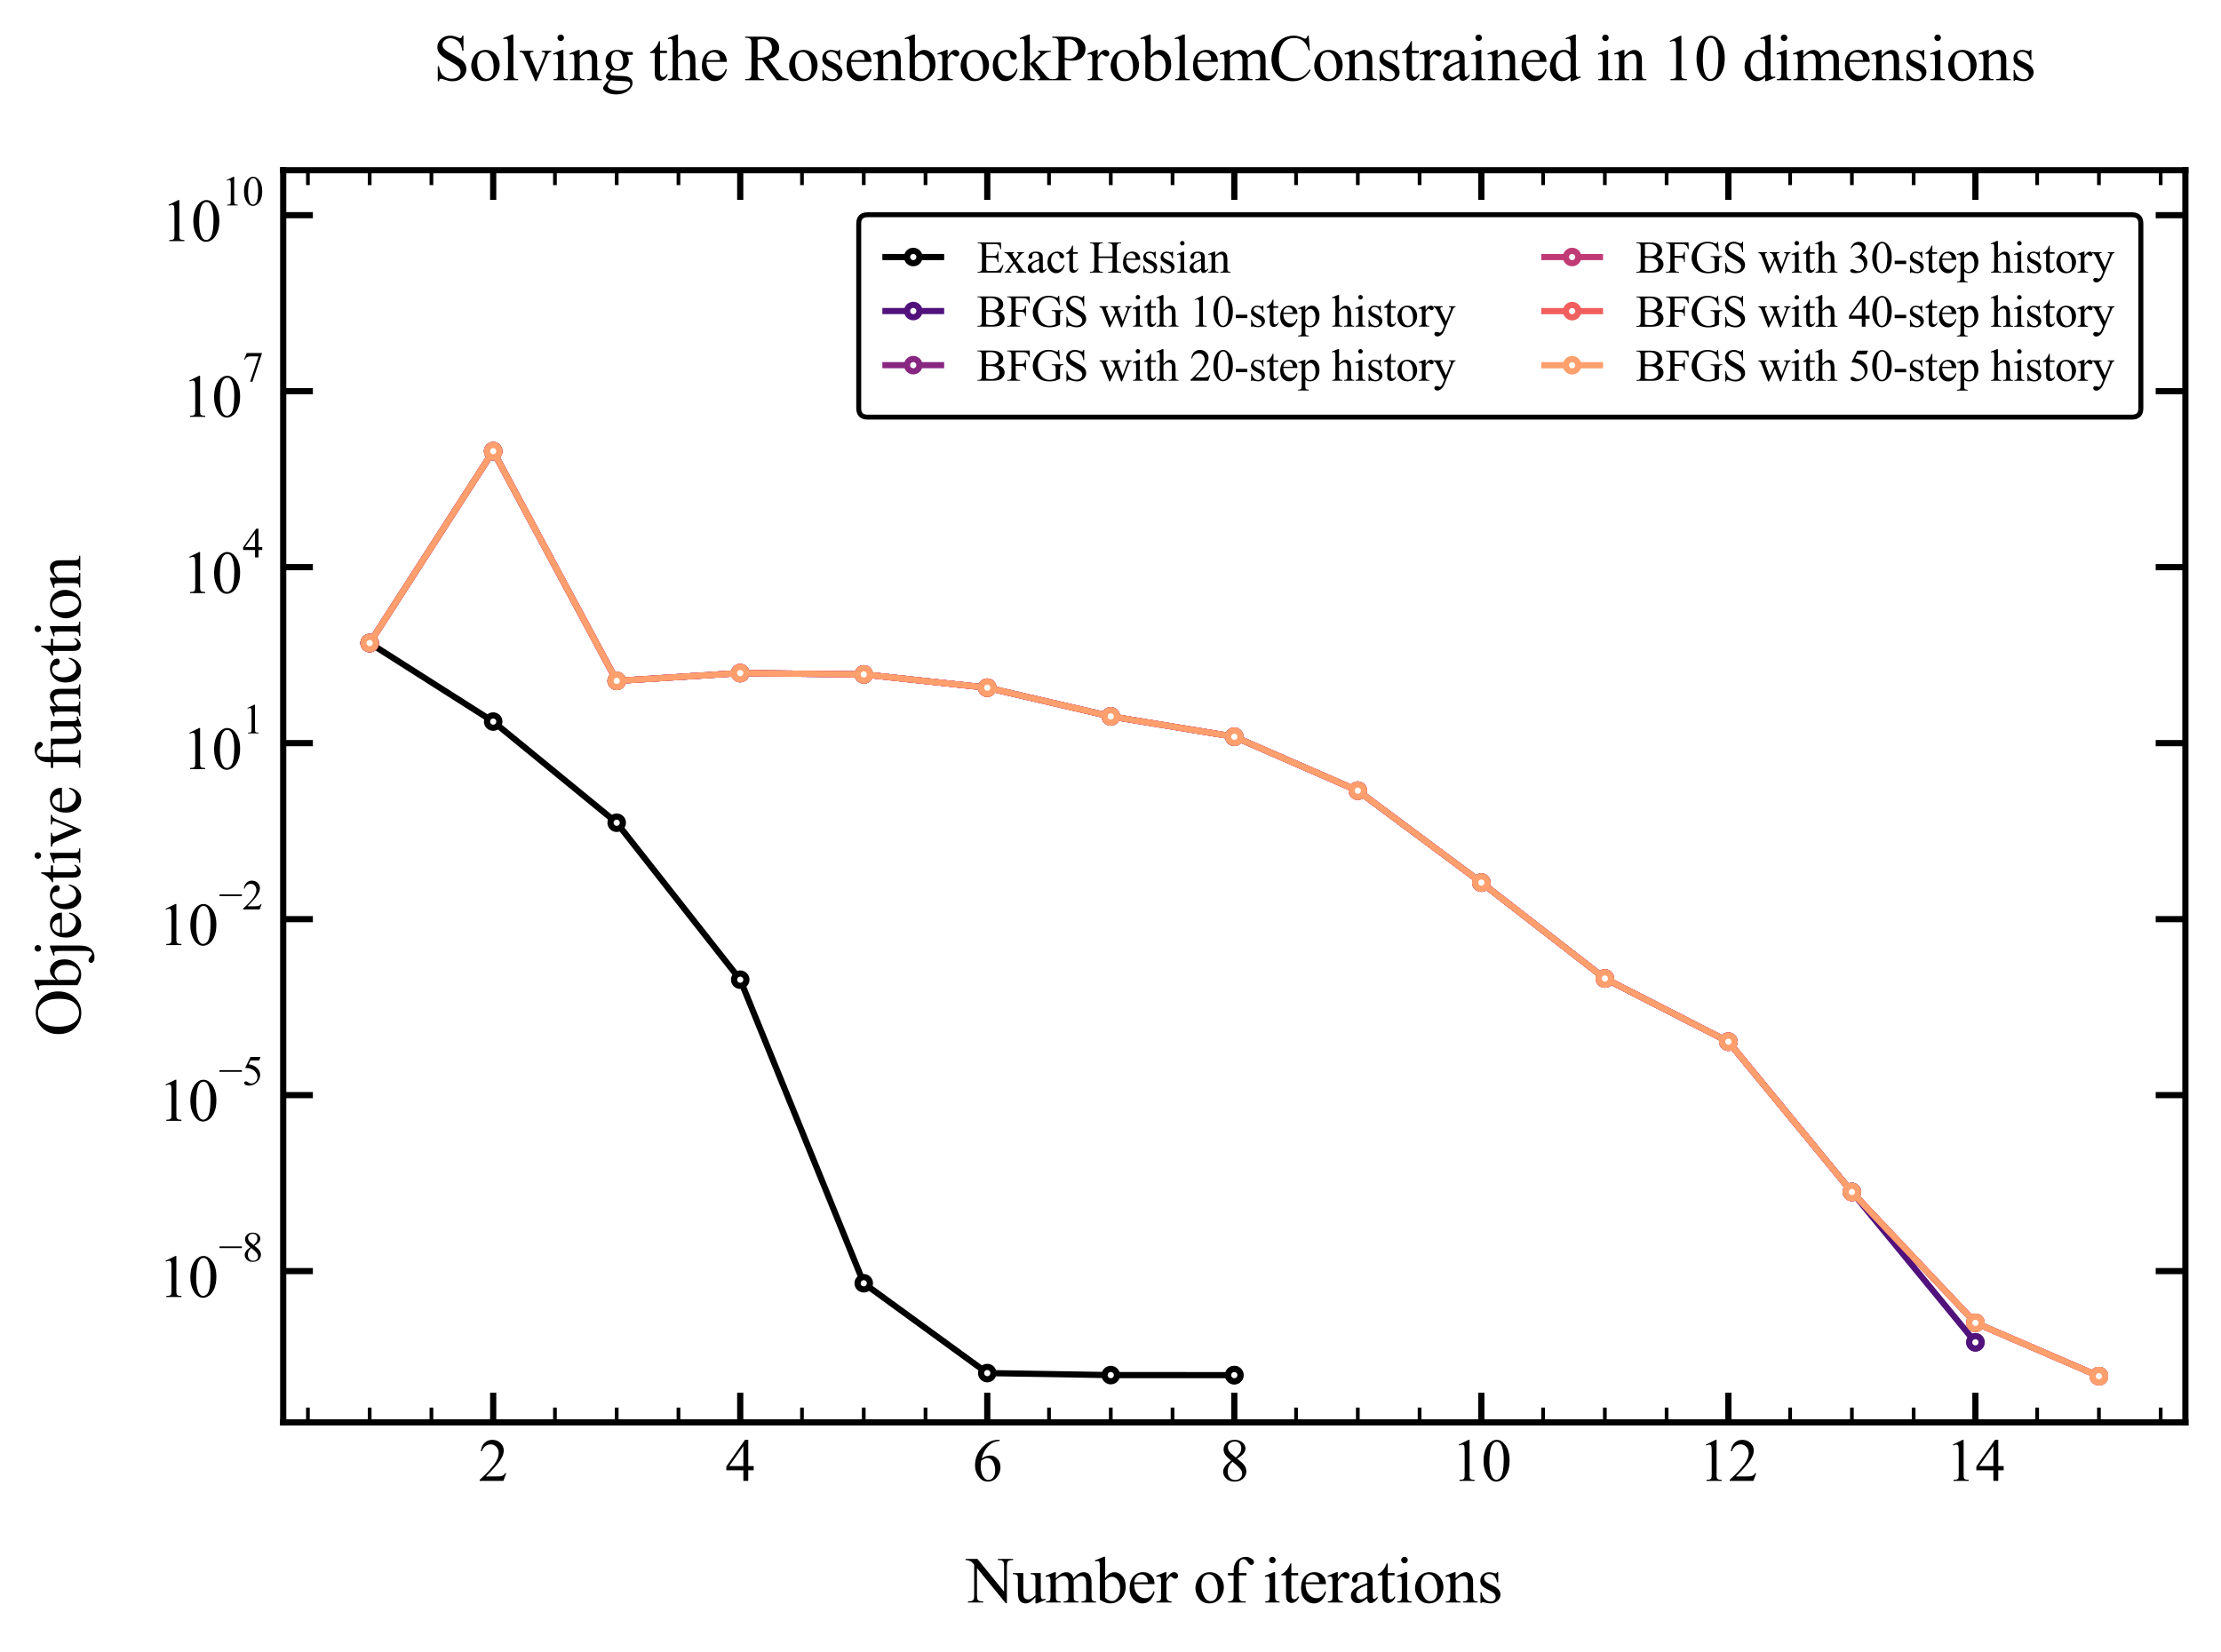 <?xml version="1.0" encoding="utf-8" standalone="no"?>
<!DOCTYPE svg PUBLIC "-//W3C//DTD SVG 1.1//EN"
  "http://www.w3.org/Graphics/SVG/1.1/DTD/svg11.dtd">
<svg xmlns:xlink="http://www.w3.org/1999/xlink" width="449.034pt" height="334.054pt" viewBox="0 0 449.034 334.054" xmlns="http://www.w3.org/2000/svg" version="1.1">
 <defs>
  <style type="text/css">*{stroke-linejoin: round; stroke-linecap: butt}</style>
 </defs>
 <g id="figure_1">
  <g id="patch_1">
   <path d="M 0 334.054 
L 449.034 334.054 
L 449.034 0 
L 0 0 
z
" style="fill: #ffffff"/>
  </g>
  <g id="axes_1">
   <g id="patch_2">
    <path d="M 57.258 287.647 
L 441.834 287.647 
L 441.834 34.427 
L 57.258 34.427 
z
" style="fill: #ffffff"/>
   </g>
   <g id="matplotlib.axis_1">
    <g id="xtick_1">
     <g id="line2d_1">
      <defs>
       <path id="md34aec7415" d="M 0 0 
L 0 -6 
" style="stroke: #000000; stroke-width: 1.25"/>
      </defs>
      <g>
       <use xlink:href="#md34aec7415" x="99.711" y="287.647" style="fill: #ffffff; stroke: #000000; stroke-width: 1.25"/>
      </g>
     </g>
     <g id="line2d_2">
      <defs>
       <path id="md4581933a3" d="M 0 0 
L 0 6 
" style="stroke: #000000; stroke-width: 1.25"/>
      </defs>
      <g>
       <use xlink:href="#md4581933a3" x="99.711" y="34.427" style="fill: #ffffff; stroke: #000000; stroke-width: 1.25"/>
      </g>
     </g>
     <g id="text_1">
      <!-- 2 -->
      <g transform="translate(96.711 299.479) scale(0.12 -0.12)">
       <defs>
        <path id="TimesNewRomanPSMT-32" d="M 2934 816 
L 2638 0 
L 138 0 
L 138 116 
Q 1241 1122 1691 1759 
Q 2141 2397 2141 2925 
Q 2141 3328 1894 3587 
Q 1647 3847 1303 3847 
Q 991 3847 742 3664 
Q 494 3481 375 3128 
L 259 3128 
Q 338 3706 661 4015 
Q 984 4325 1469 4325 
Q 1984 4325 2329 3994 
Q 2675 3663 2675 3213 
Q 2675 2891 2525 2569 
Q 2294 2063 1775 1497 
Q 997 647 803 472 
L 1909 472 
Q 2247 472 2383 497 
Q 2519 522 2628 598 
Q 2738 675 2819 816 
L 2934 816 
z
" transform="scale(0.016)"/>
       </defs>
       <use xlink:href="#TimesNewRomanPSMT-32"/>
      </g>
     </g>
    </g>
    <g id="xtick_2">
     <g id="line2d_3">
      <g>
       <use xlink:href="#md34aec7415" x="149.656" y="287.647" style="fill: #ffffff; stroke: #000000; stroke-width: 1.25"/>
      </g>
     </g>
     <g id="line2d_4">
      <g>
       <use xlink:href="#md4581933a3" x="149.656" y="34.427" style="fill: #ffffff; stroke: #000000; stroke-width: 1.25"/>
      </g>
     </g>
     <g id="text_2">
      <!-- 4 -->
      <g transform="translate(146.656 299.479) scale(0.12 -0.12)">
       <defs>
        <path id="TimesNewRomanPSMT-34" d="M 2978 1563 
L 2978 1119 
L 2409 1119 
L 2409 0 
L 1894 0 
L 1894 1119 
L 100 1119 
L 100 1519 
L 2066 4325 
L 2409 4325 
L 2409 1563 
L 2978 1563 
z
M 1894 1563 
L 1894 3666 
L 406 1563 
L 1894 1563 
z
" transform="scale(0.016)"/>
       </defs>
       <use xlink:href="#TimesNewRomanPSMT-34"/>
      </g>
     </g>
    </g>
    <g id="xtick_3">
     <g id="line2d_5">
      <g>
       <use xlink:href="#md34aec7415" x="199.601" y="287.647" style="fill: #ffffff; stroke: #000000; stroke-width: 1.25"/>
      </g>
     </g>
     <g id="line2d_6">
      <g>
       <use xlink:href="#md4581933a3" x="199.601" y="34.427" style="fill: #ffffff; stroke: #000000; stroke-width: 1.25"/>
      </g>
     </g>
     <g id="text_3">
      <!-- 6 -->
      <g transform="translate(196.601 299.479) scale(0.12 -0.12)">
       <defs>
        <path id="TimesNewRomanPSMT-36" d="M 2869 4325 
L 2869 4209 
Q 2456 4169 2195 4045 
Q 1934 3922 1679 3669 
Q 1425 3416 1258 3105 
Q 1091 2794 978 2366 
Q 1428 2675 1881 2675 
Q 2316 2675 2634 2325 
Q 2953 1975 2953 1425 
Q 2953 894 2631 456 
Q 2244 -75 1606 -75 
Q 1172 -75 869 213 
Q 275 772 275 1663 
Q 275 2231 503 2743 
Q 731 3256 1154 3653 
Q 1578 4050 1965 4187 
Q 2353 4325 2688 4325 
L 2869 4325 
z
M 925 2138 
Q 869 1716 869 1456 
Q 869 1156 980 804 
Q 1091 453 1309 247 
Q 1469 100 1697 100 
Q 1969 100 2183 356 
Q 2397 613 2397 1088 
Q 2397 1622 2184 2012 
Q 1972 2403 1581 2403 
Q 1463 2403 1327 2353 
Q 1191 2303 925 2138 
z
" transform="scale(0.016)"/>
       </defs>
       <use xlink:href="#TimesNewRomanPSMT-36"/>
      </g>
     </g>
    </g>
    <g id="xtick_4">
     <g id="line2d_7">
      <g>
       <use xlink:href="#md34aec7415" x="249.546" y="287.647" style="fill: #ffffff; stroke: #000000; stroke-width: 1.25"/>
      </g>
     </g>
     <g id="line2d_8">
      <g>
       <use xlink:href="#md4581933a3" x="249.546" y="34.427" style="fill: #ffffff; stroke: #000000; stroke-width: 1.25"/>
      </g>
     </g>
     <g id="text_4">
      <!-- 8 -->
      <g transform="translate(246.546 299.479) scale(0.12 -0.12)">
       <defs>
        <path id="TimesNewRomanPSMT-38" d="M 1228 2134 
Q 725 2547 579 2797 
Q 434 3047 434 3316 
Q 434 3728 753 4026 
Q 1072 4325 1600 4325 
Q 2113 4325 2425 4047 
Q 2738 3769 2738 3413 
Q 2738 3175 2569 2928 
Q 2400 2681 1866 2347 
Q 2416 1922 2594 1678 
Q 2831 1359 2831 1006 
Q 2831 559 2490 242 
Q 2150 -75 1597 -75 
Q 994 -75 656 303 
Q 388 606 388 966 
Q 388 1247 577 1523 
Q 766 1800 1228 2134 
z
M 1719 2469 
Q 2094 2806 2194 3001 
Q 2294 3197 2294 3444 
Q 2294 3772 2109 3958 
Q 1925 4144 1606 4144 
Q 1288 4144 1088 3959 
Q 888 3775 888 3528 
Q 888 3366 970 3203 
Q 1053 3041 1206 2894 
L 1719 2469 
z
M 1375 2016 
Q 1116 1797 991 1539 
Q 866 1281 866 981 
Q 866 578 1086 336 
Q 1306 94 1647 94 
Q 1984 94 2187 284 
Q 2391 475 2391 747 
Q 2391 972 2272 1150 
Q 2050 1481 1375 2016 
z
" transform="scale(0.016)"/>
       </defs>
       <use xlink:href="#TimesNewRomanPSMT-38"/>
      </g>
     </g>
    </g>
    <g id="xtick_5">
     <g id="line2d_9">
      <g>
       <use xlink:href="#md34aec7415" x="299.491" y="287.647" style="fill: #ffffff; stroke: #000000; stroke-width: 1.25"/>
      </g>
     </g>
     <g id="line2d_10">
      <g>
       <use xlink:href="#md4581933a3" x="299.491" y="34.427" style="fill: #ffffff; stroke: #000000; stroke-width: 1.25"/>
      </g>
     </g>
     <g id="text_5">
      <!-- 10 -->
      <g transform="translate(293.491 299.479) scale(0.12 -0.12)">
       <defs>
        <path id="TimesNewRomanPSMT-31" d="M 750 3822 
L 1781 4325 
L 1884 4325 
L 1884 747 
Q 1884 391 1914 303 
Q 1944 216 2037 169 
Q 2131 122 2419 116 
L 2419 0 
L 825 0 
L 825 116 
Q 1125 122 1212 167 
Q 1300 213 1334 289 
Q 1369 366 1369 747 
L 1369 3034 
Q 1369 3497 1338 3628 
Q 1316 3728 1258 3775 
Q 1200 3822 1119 3822 
Q 1003 3822 797 3725 
L 750 3822 
z
" transform="scale(0.016)"/>
        <path id="TimesNewRomanPSMT-30" d="M 231 2094 
Q 231 2819 450 3342 
Q 669 3866 1031 4122 
Q 1313 4325 1613 4325 
Q 2100 4325 2488 3828 
Q 2972 3213 2972 2159 
Q 2972 1422 2759 906 
Q 2547 391 2217 158 
Q 1888 -75 1581 -75 
Q 975 -75 572 641 
Q 231 1244 231 2094 
z
M 844 2016 
Q 844 1141 1059 588 
Q 1238 122 1591 122 
Q 1759 122 1940 273 
Q 2122 425 2216 781 
Q 2359 1319 2359 2297 
Q 2359 3022 2209 3506 
Q 2097 3866 1919 4016 
Q 1791 4119 1609 4119 
Q 1397 4119 1231 3928 
Q 1006 3669 925 3112 
Q 844 2556 844 2016 
z
" transform="scale(0.016)"/>
       </defs>
       <use xlink:href="#TimesNewRomanPSMT-31"/>
       <use xlink:href="#TimesNewRomanPSMT-30" x="50"/>
      </g>
     </g>
    </g>
    <g id="xtick_6">
     <g id="line2d_11">
      <g>
       <use xlink:href="#md34aec7415" x="349.436" y="287.647" style="fill: #ffffff; stroke: #000000; stroke-width: 1.25"/>
      </g>
     </g>
     <g id="line2d_12">
      <g>
       <use xlink:href="#md4581933a3" x="349.436" y="34.427" style="fill: #ffffff; stroke: #000000; stroke-width: 1.25"/>
      </g>
     </g>
     <g id="text_6">
      <!-- 12 -->
      <g transform="translate(343.436 299.479) scale(0.12 -0.12)">
       <use xlink:href="#TimesNewRomanPSMT-31"/>
       <use xlink:href="#TimesNewRomanPSMT-32" x="50"/>
      </g>
     </g>
    </g>
    <g id="xtick_7">
     <g id="line2d_13">
      <g>
       <use xlink:href="#md34aec7415" x="399.38" y="287.647" style="fill: #ffffff; stroke: #000000; stroke-width: 1.25"/>
      </g>
     </g>
     <g id="line2d_14">
      <g>
       <use xlink:href="#md4581933a3" x="399.38" y="34.427" style="fill: #ffffff; stroke: #000000; stroke-width: 1.25"/>
      </g>
     </g>
     <g id="text_7">
      <!-- 14 -->
      <g transform="translate(393.38 299.479) scale(0.12 -0.12)">
       <use xlink:href="#TimesNewRomanPSMT-31"/>
       <use xlink:href="#TimesNewRomanPSMT-34" x="50"/>
      </g>
     </g>
    </g>
    <g id="xtick_8">
     <g id="line2d_15">
      <defs>
       <path id="m60980c6e8f" d="M 0 0 
L 0 -3 
" style="stroke: #000000; stroke-width: 0.75"/>
      </defs>
      <g>
       <use xlink:href="#m60980c6e8f" x="62.253" y="287.647" style="fill: #ffffff; stroke: #000000; stroke-width: 0.75"/>
      </g>
     </g>
     <g id="line2d_16">
      <defs>
       <path id="md64cc08234" d="M 0 0 
L 0 3 
" style="stroke: #000000; stroke-width: 0.75"/>
      </defs>
      <g>
       <use xlink:href="#md64cc08234" x="62.253" y="34.427" style="fill: #ffffff; stroke: #000000; stroke-width: 0.75"/>
      </g>
     </g>
    </g>
    <g id="xtick_9">
     <g id="line2d_17">
      <g>
       <use xlink:href="#m60980c6e8f" x="74.739" y="287.647" style="fill: #ffffff; stroke: #000000; stroke-width: 0.75"/>
      </g>
     </g>
     <g id="line2d_18">
      <g>
       <use xlink:href="#md64cc08234" x="74.739" y="34.427" style="fill: #ffffff; stroke: #000000; stroke-width: 0.75"/>
      </g>
     </g>
    </g>
    <g id="xtick_10">
     <g id="line2d_19">
      <g>
       <use xlink:href="#m60980c6e8f" x="87.225" y="287.647" style="fill: #ffffff; stroke: #000000; stroke-width: 0.75"/>
      </g>
     </g>
     <g id="line2d_20">
      <g>
       <use xlink:href="#md64cc08234" x="87.225" y="34.427" style="fill: #ffffff; stroke: #000000; stroke-width: 0.75"/>
      </g>
     </g>
    </g>
    <g id="xtick_11">
     <g id="line2d_21">
      <g>
       <use xlink:href="#m60980c6e8f" x="112.197" y="287.647" style="fill: #ffffff; stroke: #000000; stroke-width: 0.75"/>
      </g>
     </g>
     <g id="line2d_22">
      <g>
       <use xlink:href="#md64cc08234" x="112.197" y="34.427" style="fill: #ffffff; stroke: #000000; stroke-width: 0.75"/>
      </g>
     </g>
    </g>
    <g id="xtick_12">
     <g id="line2d_23">
      <g>
       <use xlink:href="#m60980c6e8f" x="124.684" y="287.647" style="fill: #ffffff; stroke: #000000; stroke-width: 0.75"/>
      </g>
     </g>
     <g id="line2d_24">
      <g>
       <use xlink:href="#md64cc08234" x="124.684" y="34.427" style="fill: #ffffff; stroke: #000000; stroke-width: 0.75"/>
      </g>
     </g>
    </g>
    <g id="xtick_13">
     <g id="line2d_25">
      <g>
       <use xlink:href="#m60980c6e8f" x="137.17" y="287.647" style="fill: #ffffff; stroke: #000000; stroke-width: 0.75"/>
      </g>
     </g>
     <g id="line2d_26">
      <g>
       <use xlink:href="#md64cc08234" x="137.17" y="34.427" style="fill: #ffffff; stroke: #000000; stroke-width: 0.75"/>
      </g>
     </g>
    </g>
    <g id="xtick_14">
     <g id="line2d_27">
      <g>
       <use xlink:href="#m60980c6e8f" x="162.142" y="287.647" style="fill: #ffffff; stroke: #000000; stroke-width: 0.75"/>
      </g>
     </g>
     <g id="line2d_28">
      <g>
       <use xlink:href="#md64cc08234" x="162.142" y="34.427" style="fill: #ffffff; stroke: #000000; stroke-width: 0.75"/>
      </g>
     </g>
    </g>
    <g id="xtick_15">
     <g id="line2d_29">
      <g>
       <use xlink:href="#m60980c6e8f" x="174.629" y="287.647" style="fill: #ffffff; stroke: #000000; stroke-width: 0.75"/>
      </g>
     </g>
     <g id="line2d_30">
      <g>
       <use xlink:href="#md64cc08234" x="174.629" y="34.427" style="fill: #ffffff; stroke: #000000; stroke-width: 0.75"/>
      </g>
     </g>
    </g>
    <g id="xtick_16">
     <g id="line2d_31">
      <g>
       <use xlink:href="#m60980c6e8f" x="187.115" y="287.647" style="fill: #ffffff; stroke: #000000; stroke-width: 0.75"/>
      </g>
     </g>
     <g id="line2d_32">
      <g>
       <use xlink:href="#md64cc08234" x="187.115" y="34.427" style="fill: #ffffff; stroke: #000000; stroke-width: 0.75"/>
      </g>
     </g>
    </g>
    <g id="xtick_17">
     <g id="line2d_33">
      <g>
       <use xlink:href="#m60980c6e8f" x="212.087" y="287.647" style="fill: #ffffff; stroke: #000000; stroke-width: 0.75"/>
      </g>
     </g>
     <g id="line2d_34">
      <g>
       <use xlink:href="#md64cc08234" x="212.087" y="34.427" style="fill: #ffffff; stroke: #000000; stroke-width: 0.75"/>
      </g>
     </g>
    </g>
    <g id="xtick_18">
     <g id="line2d_35">
      <g>
       <use xlink:href="#m60980c6e8f" x="224.573" y="287.647" style="fill: #ffffff; stroke: #000000; stroke-width: 0.75"/>
      </g>
     </g>
     <g id="line2d_36">
      <g>
       <use xlink:href="#md64cc08234" x="224.573" y="34.427" style="fill: #ffffff; stroke: #000000; stroke-width: 0.75"/>
      </g>
     </g>
    </g>
    <g id="xtick_19">
     <g id="line2d_37">
      <g>
       <use xlink:href="#m60980c6e8f" x="237.06" y="287.647" style="fill: #ffffff; stroke: #000000; stroke-width: 0.75"/>
      </g>
     </g>
     <g id="line2d_38">
      <g>
       <use xlink:href="#md64cc08234" x="237.06" y="34.427" style="fill: #ffffff; stroke: #000000; stroke-width: 0.75"/>
      </g>
     </g>
    </g>
    <g id="xtick_20">
     <g id="line2d_39">
      <g>
       <use xlink:href="#m60980c6e8f" x="262.032" y="287.647" style="fill: #ffffff; stroke: #000000; stroke-width: 0.75"/>
      </g>
     </g>
     <g id="line2d_40">
      <g>
       <use xlink:href="#md64cc08234" x="262.032" y="34.427" style="fill: #ffffff; stroke: #000000; stroke-width: 0.75"/>
      </g>
     </g>
    </g>
    <g id="xtick_21">
     <g id="line2d_41">
      <g>
       <use xlink:href="#m60980c6e8f" x="274.518" y="287.647" style="fill: #ffffff; stroke: #000000; stroke-width: 0.75"/>
      </g>
     </g>
     <g id="line2d_42">
      <g>
       <use xlink:href="#md64cc08234" x="274.518" y="34.427" style="fill: #ffffff; stroke: #000000; stroke-width: 0.75"/>
      </g>
     </g>
    </g>
    <g id="xtick_22">
     <g id="line2d_43">
      <g>
       <use xlink:href="#m60980c6e8f" x="287.005" y="287.647" style="fill: #ffffff; stroke: #000000; stroke-width: 0.75"/>
      </g>
     </g>
     <g id="line2d_44">
      <g>
       <use xlink:href="#md64cc08234" x="287.005" y="34.427" style="fill: #ffffff; stroke: #000000; stroke-width: 0.75"/>
      </g>
     </g>
    </g>
    <g id="xtick_23">
     <g id="line2d_45">
      <g>
       <use xlink:href="#m60980c6e8f" x="311.977" y="287.647" style="fill: #ffffff; stroke: #000000; stroke-width: 0.75"/>
      </g>
     </g>
     <g id="line2d_46">
      <g>
       <use xlink:href="#md64cc08234" x="311.977" y="34.427" style="fill: #ffffff; stroke: #000000; stroke-width: 0.75"/>
      </g>
     </g>
    </g>
    <g id="xtick_24">
     <g id="line2d_47">
      <g>
       <use xlink:href="#m60980c6e8f" x="324.463" y="287.647" style="fill: #ffffff; stroke: #000000; stroke-width: 0.75"/>
      </g>
     </g>
     <g id="line2d_48">
      <g>
       <use xlink:href="#md64cc08234" x="324.463" y="34.427" style="fill: #ffffff; stroke: #000000; stroke-width: 0.75"/>
      </g>
     </g>
    </g>
    <g id="xtick_25">
     <g id="line2d_49">
      <g>
       <use xlink:href="#m60980c6e8f" x="336.949" y="287.647" style="fill: #ffffff; stroke: #000000; stroke-width: 0.75"/>
      </g>
     </g>
     <g id="line2d_50">
      <g>
       <use xlink:href="#md64cc08234" x="336.949" y="34.427" style="fill: #ffffff; stroke: #000000; stroke-width: 0.75"/>
      </g>
     </g>
    </g>
    <g id="xtick_26">
     <g id="line2d_51">
      <g>
       <use xlink:href="#m60980c6e8f" x="361.922" y="287.647" style="fill: #ffffff; stroke: #000000; stroke-width: 0.75"/>
      </g>
     </g>
     <g id="line2d_52">
      <g>
       <use xlink:href="#md64cc08234" x="361.922" y="34.427" style="fill: #ffffff; stroke: #000000; stroke-width: 0.75"/>
      </g>
     </g>
    </g>
    <g id="xtick_27">
     <g id="line2d_53">
      <g>
       <use xlink:href="#m60980c6e8f" x="374.408" y="287.647" style="fill: #ffffff; stroke: #000000; stroke-width: 0.75"/>
      </g>
     </g>
     <g id="line2d_54">
      <g>
       <use xlink:href="#md64cc08234" x="374.408" y="34.427" style="fill: #ffffff; stroke: #000000; stroke-width: 0.75"/>
      </g>
     </g>
    </g>
    <g id="xtick_28">
     <g id="line2d_55">
      <g>
       <use xlink:href="#m60980c6e8f" x="386.894" y="287.647" style="fill: #ffffff; stroke: #000000; stroke-width: 0.75"/>
      </g>
     </g>
     <g id="line2d_56">
      <g>
       <use xlink:href="#md64cc08234" x="386.894" y="34.427" style="fill: #ffffff; stroke: #000000; stroke-width: 0.75"/>
      </g>
     </g>
    </g>
    <g id="xtick_29">
     <g id="line2d_57">
      <g>
       <use xlink:href="#m60980c6e8f" x="411.867" y="287.647" style="fill: #ffffff; stroke: #000000; stroke-width: 0.75"/>
      </g>
     </g>
     <g id="line2d_58">
      <g>
       <use xlink:href="#md64cc08234" x="411.867" y="34.427" style="fill: #ffffff; stroke: #000000; stroke-width: 0.75"/>
      </g>
     </g>
    </g>
    <g id="xtick_30">
     <g id="line2d_59">
      <g>
       <use xlink:href="#m60980c6e8f" x="424.353" y="287.647" style="fill: #ffffff; stroke: #000000; stroke-width: 0.75"/>
      </g>
     </g>
     <g id="line2d_60">
      <g>
       <use xlink:href="#md64cc08234" x="424.353" y="34.427" style="fill: #ffffff; stroke: #000000; stroke-width: 0.75"/>
      </g>
     </g>
    </g>
    <g id="xtick_31">
     <g id="line2d_61">
      <g>
       <use xlink:href="#m60980c6e8f" x="436.839" y="287.647" style="fill: #ffffff; stroke: #000000; stroke-width: 0.75"/>
      </g>
     </g>
     <g id="line2d_62">
      <g>
       <use xlink:href="#md64cc08234" x="436.839" y="34.427" style="fill: #ffffff; stroke: #000000; stroke-width: 0.75"/>
      </g>
     </g>
    </g>
    <g id="text_8">
     <!-- Number of iterations -->
     <g transform="translate(195.394 324.073) scale(0.13 -0.13)">
      <defs>
       <path id="TimesNewRomanPSMT-4e" d="M -84 4238 
L 1066 4238 
L 3656 1059 
L 3656 3503 
Q 3656 3894 3569 3991 
Q 3453 4122 3203 4122 
L 3056 4122 
L 3056 4238 
L 4531 4238 
L 4531 4122 
L 4381 4122 
Q 4113 4122 4000 3959 
Q 3931 3859 3931 3503 
L 3931 -69 
L 3819 -69 
L 1025 3344 
L 1025 734 
Q 1025 344 1109 247 
Q 1228 116 1475 116 
L 1625 116 
L 1625 0 
L 150 0 
L 150 116 
L 297 116 
Q 569 116 681 278 
Q 750 378 750 734 
L 750 3681 
Q 566 3897 470 3965 
Q 375 4034 191 4094 
Q 100 4122 -84 4122 
L -84 4238 
z
" transform="scale(0.016)"/>
       <path id="TimesNewRomanPSMT-75" d="M 2709 2863 
L 2709 1128 
Q 2709 631 2732 520 
Q 2756 409 2807 365 
Q 2859 322 2928 322 
Q 3025 322 3147 375 
L 3191 266 
L 2334 -88 
L 2194 -88 
L 2194 519 
Q 1825 119 1631 15 
Q 1438 -88 1222 -88 
Q 981 -88 804 51 
Q 628 191 559 409 
Q 491 628 491 1028 
L 491 2306 
Q 491 2509 447 2587 
Q 403 2666 317 2708 
Q 231 2750 6 2747 
L 6 2863 
L 1009 2863 
L 1009 947 
Q 1009 547 1148 422 
Q 1288 297 1484 297 
Q 1619 297 1789 381 
Q 1959 466 2194 703 
L 2194 2325 
Q 2194 2569 2105 2655 
Q 2016 2741 1734 2747 
L 1734 2863 
L 2709 2863 
z
" transform="scale(0.016)"/>
       <path id="TimesNewRomanPSMT-6d" d="M 1050 2338 
Q 1363 2650 1419 2697 
Q 1559 2816 1721 2881 
Q 1884 2947 2044 2947 
Q 2313 2947 2506 2790 
Q 2700 2634 2766 2338 
Q 3088 2713 3309 2830 
Q 3531 2947 3766 2947 
Q 3994 2947 4170 2830 
Q 4347 2713 4450 2447 
Q 4519 2266 4519 1878 
L 4519 647 
Q 4519 378 4559 278 
Q 4591 209 4675 161 
Q 4759 113 4950 113 
L 4950 0 
L 3538 0 
L 3538 113 
L 3597 113 
Q 3781 113 3884 184 
Q 3956 234 3988 344 
Q 4000 397 4000 647 
L 4000 1878 
Q 4000 2228 3916 2372 
Q 3794 2572 3525 2572 
Q 3359 2572 3192 2489 
Q 3025 2406 2788 2181 
L 2781 2147 
L 2788 2013 
L 2788 647 
Q 2788 353 2820 281 
Q 2853 209 2943 161 
Q 3034 113 3253 113 
L 3253 0 
L 1806 0 
L 1806 113 
Q 2044 113 2133 169 
Q 2222 225 2256 338 
Q 2272 391 2272 647 
L 2272 1878 
Q 2272 2228 2169 2381 
Q 2031 2581 1784 2581 
Q 1616 2581 1450 2491 
Q 1191 2353 1050 2181 
L 1050 647 
Q 1050 366 1089 281 
Q 1128 197 1204 155 
Q 1281 113 1516 113 
L 1516 0 
L 100 0 
L 100 113 
Q 297 113 375 155 
Q 453 197 493 289 
Q 534 381 534 647 
L 534 1741 
Q 534 2213 506 2350 
Q 484 2453 437 2492 
Q 391 2531 309 2531 
Q 222 2531 100 2484 
L 53 2597 
L 916 2947 
L 1050 2947 
L 1050 2338 
z
" transform="scale(0.016)"/>
       <path id="TimesNewRomanPSMT-62" d="M 984 2369 
Q 1400 2947 1881 2947 
Q 2322 2947 2650 2570 
Q 2978 2194 2978 1541 
Q 2978 778 2472 313 
Q 2038 -88 1503 -88 
Q 1253 -88 995 3 
Q 738 94 469 275 
L 469 3241 
Q 469 3728 445 3840 
Q 422 3953 372 3993 
Q 322 4034 247 4034 
Q 159 4034 28 3984 
L -16 4094 
L 844 4444 
L 984 4444 
L 984 2369 
z
M 984 2169 
L 984 456 
Q 1144 300 1314 220 
Q 1484 141 1663 141 
Q 1947 141 2192 453 
Q 2438 766 2438 1363 
Q 2438 1913 2192 2208 
Q 1947 2503 1634 2503 
Q 1469 2503 1303 2419 
Q 1178 2356 984 2169 
z
" transform="scale(0.016)"/>
       <path id="TimesNewRomanPSMT-65" d="M 681 1784 
Q 678 1147 991 784 
Q 1303 422 1725 422 
Q 2006 422 2214 576 
Q 2422 731 2563 1106 
L 2659 1044 
Q 2594 616 2278 264 
Q 1963 -88 1488 -88 
Q 972 -88 605 314 
Q 238 716 238 1394 
Q 238 2128 614 2539 
Q 991 2950 1559 2950 
Q 2041 2950 2350 2633 
Q 2659 2316 2659 1784 
L 681 1784 
z
M 681 1966 
L 2006 1966 
Q 1991 2241 1941 2353 
Q 1863 2528 1708 2628 
Q 1553 2728 1384 2728 
Q 1125 2728 920 2526 
Q 716 2325 681 1966 
z
" transform="scale(0.016)"/>
       <path id="TimesNewRomanPSMT-72" d="M 1038 2947 
L 1038 2303 
Q 1397 2947 1775 2947 
Q 1947 2947 2059 2842 
Q 2172 2738 2172 2600 
Q 2172 2478 2090 2393 
Q 2009 2309 1897 2309 
Q 1788 2309 1652 2417 
Q 1516 2525 1450 2525 
Q 1394 2525 1328 2463 
Q 1188 2334 1038 2041 
L 1038 669 
Q 1038 431 1097 309 
Q 1138 225 1241 169 
Q 1344 113 1538 113 
L 1538 0 
L 72 0 
L 72 113 
Q 291 113 397 181 
Q 475 231 506 341 
Q 522 394 522 644 
L 522 1753 
Q 522 2253 501 2348 
Q 481 2444 426 2487 
Q 372 2531 291 2531 
Q 194 2531 72 2484 
L 41 2597 
L 906 2947 
L 1038 2947 
z
" transform="scale(0.016)"/>
       <path id="TimesNewRomanPSMT-20" transform="scale(0.016)"/>
       <path id="TimesNewRomanPSMT-6f" d="M 1600 2947 
Q 2250 2947 2644 2453 
Q 2978 2031 2978 1484 
Q 2978 1100 2793 706 
Q 2609 313 2286 112 
Q 1963 -88 1566 -88 
Q 919 -88 538 428 
Q 216 863 216 1403 
Q 216 1797 411 2186 
Q 606 2575 925 2761 
Q 1244 2947 1600 2947 
z
M 1503 2744 
Q 1338 2744 1170 2645 
Q 1003 2547 900 2300 
Q 797 2053 797 1666 
Q 797 1041 1045 587 
Q 1294 134 1700 134 
Q 2003 134 2200 384 
Q 2397 634 2397 1244 
Q 2397 2006 2069 2444 
Q 1847 2744 1503 2744 
z
" transform="scale(0.016)"/>
       <path id="TimesNewRomanPSMT-66" d="M 1319 2638 
L 1319 756 
Q 1319 356 1406 250 
Q 1522 113 1716 113 
L 1975 113 
L 1975 0 
L 266 0 
L 266 113 
L 394 113 
Q 519 113 622 175 
Q 725 238 764 344 
Q 803 450 803 756 
L 803 2638 
L 247 2638 
L 247 2863 
L 803 2863 
L 803 3050 
Q 803 3478 940 3775 
Q 1078 4072 1361 4255 
Q 1644 4438 1997 4438 
Q 2325 4438 2600 4225 
Q 2781 4084 2781 3909 
Q 2781 3816 2700 3733 
Q 2619 3650 2525 3650 
Q 2453 3650 2373 3701 
Q 2294 3753 2178 3923 
Q 2063 4094 1966 4153 
Q 1869 4213 1750 4213 
Q 1606 4213 1506 4136 
Q 1406 4059 1362 3898 
Q 1319 3738 1319 3069 
L 1319 2863 
L 2056 2863 
L 2056 2638 
L 1319 2638 
z
" transform="scale(0.016)"/>
       <path id="TimesNewRomanPSMT-69" d="M 928 4444 
Q 1059 4444 1151 4351 
Q 1244 4259 1244 4128 
Q 1244 3997 1151 3903 
Q 1059 3809 928 3809 
Q 797 3809 703 3903 
Q 609 3997 609 4128 
Q 609 4259 701 4351 
Q 794 4444 928 4444 
z
M 1188 2947 
L 1188 647 
Q 1188 378 1227 289 
Q 1266 200 1342 156 
Q 1419 113 1622 113 
L 1622 0 
L 231 0 
L 231 113 
Q 441 113 512 153 
Q 584 194 626 287 
Q 669 381 669 647 
L 669 1750 
Q 669 2216 641 2353 
Q 619 2453 572 2492 
Q 525 2531 444 2531 
Q 356 2531 231 2484 
L 188 2597 
L 1050 2947 
L 1188 2947 
z
" transform="scale(0.016)"/>
       <path id="TimesNewRomanPSMT-74" d="M 1031 3803 
L 1031 2863 
L 1700 2863 
L 1700 2644 
L 1031 2644 
L 1031 788 
Q 1031 509 1111 412 
Q 1191 316 1316 316 
Q 1419 316 1516 380 
Q 1613 444 1666 569 
L 1788 569 
Q 1678 263 1478 108 
Q 1278 -47 1066 -47 
Q 922 -47 784 33 
Q 647 113 581 261 
Q 516 409 516 719 
L 516 2644 
L 63 2644 
L 63 2747 
Q 234 2816 414 2980 
Q 594 3144 734 3369 
Q 806 3488 934 3803 
L 1031 3803 
z
" transform="scale(0.016)"/>
       <path id="TimesNewRomanPSMT-61" d="M 1822 413 
Q 1381 72 1269 19 
Q 1100 -59 909 -59 
Q 613 -59 420 144 
Q 228 347 228 678 
Q 228 888 322 1041 
Q 450 1253 767 1440 
Q 1084 1628 1822 1897 
L 1822 2009 
Q 1822 2438 1686 2597 
Q 1550 2756 1291 2756 
Q 1094 2756 978 2650 
Q 859 2544 859 2406 
L 866 2225 
Q 866 2081 792 2003 
Q 719 1925 600 1925 
Q 484 1925 411 2006 
Q 338 2088 338 2228 
Q 338 2497 613 2722 
Q 888 2947 1384 2947 
Q 1766 2947 2009 2819 
Q 2194 2722 2281 2516 
Q 2338 2381 2338 1966 
L 2338 994 
Q 2338 584 2353 492 
Q 2369 400 2405 369 
Q 2441 338 2488 338 
Q 2538 338 2575 359 
Q 2641 400 2828 588 
L 2828 413 
Q 2478 -56 2159 -56 
Q 2006 -56 1915 50 
Q 1825 156 1822 413 
z
M 1822 616 
L 1822 1706 
Q 1350 1519 1213 1441 
Q 966 1303 859 1153 
Q 753 1003 753 825 
Q 753 600 887 451 
Q 1022 303 1197 303 
Q 1434 303 1822 616 
z
" transform="scale(0.016)"/>
       <path id="TimesNewRomanPSMT-6e" d="M 1034 2341 
Q 1538 2947 1994 2947 
Q 2228 2947 2397 2830 
Q 2566 2713 2666 2444 
Q 2734 2256 2734 1869 
L 2734 647 
Q 2734 375 2778 278 
Q 2813 200 2889 156 
Q 2966 113 3172 113 
L 3172 0 
L 1756 0 
L 1756 113 
L 1816 113 
Q 2016 113 2095 173 
Q 2175 234 2206 353 
Q 2219 400 2219 647 
L 2219 1819 
Q 2219 2209 2117 2386 
Q 2016 2563 1775 2563 
Q 1403 2563 1034 2156 
L 1034 647 
Q 1034 356 1069 288 
Q 1113 197 1189 155 
Q 1266 113 1500 113 
L 1500 0 
L 84 0 
L 84 113 
L 147 113 
Q 366 113 442 223 
Q 519 334 519 647 
L 519 1709 
Q 519 2225 495 2337 
Q 472 2450 423 2490 
Q 375 2531 294 2531 
Q 206 2531 84 2484 
L 38 2597 
L 900 2947 
L 1034 2947 
L 1034 2341 
z
" transform="scale(0.016)"/>
       <path id="TimesNewRomanPSMT-73" d="M 2050 2947 
L 2050 1972 
L 1947 1972 
Q 1828 2431 1642 2597 
Q 1456 2763 1169 2763 
Q 950 2763 815 2647 
Q 681 2531 681 2391 
Q 681 2216 781 2091 
Q 878 1963 1175 1819 
L 1631 1597 
Q 2266 1288 2266 781 
Q 2266 391 1970 151 
Q 1675 -88 1309 -88 
Q 1047 -88 709 6 
Q 606 38 541 38 
Q 469 38 428 -44 
L 325 -44 
L 325 978 
L 428 978 
Q 516 541 762 319 
Q 1009 97 1316 97 
Q 1531 97 1667 223 
Q 1803 350 1803 528 
Q 1803 744 1651 891 
Q 1500 1038 1047 1263 
Q 594 1488 453 1669 
Q 313 1847 313 2119 
Q 313 2472 555 2709 
Q 797 2947 1181 2947 
Q 1350 2947 1591 2875 
Q 1750 2828 1803 2828 
Q 1853 2828 1881 2850 
Q 1909 2872 1947 2947 
L 2050 2947 
z
" transform="scale(0.016)"/>
      </defs>
      <use xlink:href="#TimesNewRomanPSMT-4e"/>
      <use xlink:href="#TimesNewRomanPSMT-75" x="72.217"/>
      <use xlink:href="#TimesNewRomanPSMT-6d" x="122.217"/>
      <use xlink:href="#TimesNewRomanPSMT-62" x="200"/>
      <use xlink:href="#TimesNewRomanPSMT-65" x="250"/>
      <use xlink:href="#TimesNewRomanPSMT-72" x="294.385"/>
      <use xlink:href="#TimesNewRomanPSMT-20" x="327.686"/>
      <use xlink:href="#TimesNewRomanPSMT-6f" x="352.686"/>
      <use xlink:href="#TimesNewRomanPSMT-66" x="402.686"/>
      <use xlink:href="#TimesNewRomanPSMT-20" x="435.986"/>
      <use xlink:href="#TimesNewRomanPSMT-69" x="460.986"/>
      <use xlink:href="#TimesNewRomanPSMT-74" x="488.77"/>
      <use xlink:href="#TimesNewRomanPSMT-65" x="516.553"/>
      <use xlink:href="#TimesNewRomanPSMT-72" x="560.938"/>
      <use xlink:href="#TimesNewRomanPSMT-61" x="594.238"/>
      <use xlink:href="#TimesNewRomanPSMT-74" x="638.623"/>
      <use xlink:href="#TimesNewRomanPSMT-69" x="666.406"/>
      <use xlink:href="#TimesNewRomanPSMT-6f" x="694.189"/>
      <use xlink:href="#TimesNewRomanPSMT-6e" x="744.189"/>
      <use xlink:href="#TimesNewRomanPSMT-73" x="794.189"/>
     </g>
    </g>
   </g>
   <g id="matplotlib.axis_2">
    <g id="ytick_1">
     <g id="line2d_63">
      <defs>
       <path id="mbb8a0fa900" d="M 0 0 
L 6 0 
" style="stroke: #000000; stroke-width: 1.25"/>
      </defs>
      <g>
       <use xlink:href="#mbb8a0fa900" x="57.258" y="257.054" style="fill: #ffffff; stroke: #000000; stroke-width: 1.25"/>
      </g>
     </g>
     <g id="line2d_64">
      <defs>
       <path id="m965b76ff97" d="M 0 0 
L -6 0 
" style="stroke: #000000; stroke-width: 1.25"/>
      </defs>
      <g>
       <use xlink:href="#m965b76ff97" x="441.834" y="257.054" style="fill: #ffffff; stroke: #000000; stroke-width: 1.25"/>
      </g>
     </g>
     <g id="text_9">
      <!-- $\mathdefault{10^{-8}}$ -->
      <g transform="translate(32.038 262.37) scale(0.12 -0.12)">
       <defs>
        <path id="TimesNewRomanPSMT-2212" d="M 3484 2000 
L 116 2000 
L 116 2256 
L 3484 2256 
L 3484 2000 
z
" transform="scale(0.016)"/>
       </defs>
       <use xlink:href="#TimesNewRomanPSMT-31" transform="translate(0 0.583)"/>
       <use xlink:href="#TimesNewRomanPSMT-30" transform="translate(50 0.583)"/>
       <use xlink:href="#TimesNewRomanPSMT-2212" transform="translate(101.503 60.695) scale(0.7)"/>
       <use xlink:href="#TimesNewRomanPSMT-38" transform="translate(140.98 60.695) scale(0.7)"/>
      </g>
     </g>
    </g>
    <g id="ytick_2">
     <g id="line2d_65">
      <g>
       <use xlink:href="#mbb8a0fa900" x="57.258" y="221.464" style="fill: #ffffff; stroke: #000000; stroke-width: 1.25"/>
      </g>
     </g>
     <g id="line2d_66">
      <g>
       <use xlink:href="#m965b76ff97" x="441.834" y="221.464" style="fill: #ffffff; stroke: #000000; stroke-width: 1.25"/>
      </g>
     </g>
     <g id="text_10">
      <!-- $\mathdefault{10^{-5}}$ -->
      <g transform="translate(32.038 226.72) scale(0.12 -0.12)">
       <defs>
        <path id="TimesNewRomanPSMT-35" d="M 2778 4238 
L 2534 3706 
L 1259 3706 
L 981 3138 
Q 1809 3016 2294 2522 
Q 2709 2097 2709 1522 
Q 2709 1188 2573 903 
Q 2438 619 2231 419 
Q 2025 219 1772 97 
Q 1413 -75 1034 -75 
Q 653 -75 479 54 
Q 306 184 306 341 
Q 306 428 378 495 
Q 450 563 559 563 
Q 641 563 702 538 
Q 763 513 909 409 
Q 1144 247 1384 247 
Q 1750 247 2026 523 
Q 2303 800 2303 1197 
Q 2303 1581 2056 1914 
Q 1809 2247 1375 2428 
Q 1034 2569 447 2591 
L 1259 4238 
L 2778 4238 
z
" transform="scale(0.016)"/>
       </defs>
       <use xlink:href="#TimesNewRomanPSMT-31" transform="translate(0 0.534)"/>
       <use xlink:href="#TimesNewRomanPSMT-30" transform="translate(50 0.534)"/>
       <use xlink:href="#TimesNewRomanPSMT-2212" transform="translate(101.503 60.647) scale(0.7)"/>
       <use xlink:href="#TimesNewRomanPSMT-35" transform="translate(140.98 60.647) scale(0.7)"/>
      </g>
     </g>
    </g>
    <g id="ytick_3">
     <g id="line2d_67">
      <g>
       <use xlink:href="#mbb8a0fa900" x="57.258" y="185.874" style="fill: #ffffff; stroke: #000000; stroke-width: 1.25"/>
      </g>
     </g>
     <g id="line2d_68">
      <g>
       <use xlink:href="#m965b76ff97" x="441.834" y="185.874" style="fill: #ffffff; stroke: #000000; stroke-width: 1.25"/>
      </g>
     </g>
     <g id="text_11">
      <!-- $\mathdefault{10^{-2}}$ -->
      <g transform="translate(32.038 191.19) scale(0.12 -0.12)">
       <use xlink:href="#TimesNewRomanPSMT-31" transform="translate(0 0.583)"/>
       <use xlink:href="#TimesNewRomanPSMT-30" transform="translate(50 0.583)"/>
       <use xlink:href="#TimesNewRomanPSMT-2212" transform="translate(101.503 60.695) scale(0.7)"/>
       <use xlink:href="#TimesNewRomanPSMT-32" transform="translate(140.98 60.695) scale(0.7)"/>
      </g>
     </g>
    </g>
    <g id="ytick_4">
     <g id="line2d_69">
      <g>
       <use xlink:href="#mbb8a0fa900" x="57.258" y="150.284" style="fill: #ffffff; stroke: #000000; stroke-width: 1.25"/>
      </g>
     </g>
     <g id="line2d_70">
      <g>
       <use xlink:href="#m965b76ff97" x="441.834" y="150.284" style="fill: #ffffff; stroke: #000000; stroke-width: 1.25"/>
      </g>
     </g>
     <g id="text_12">
      <!-- $\mathdefault{10^{1}}$ -->
      <g transform="translate(36.838 155.601) scale(0.12 -0.12)">
       <use xlink:href="#TimesNewRomanPSMT-31" transform="translate(0 0.583)"/>
       <use xlink:href="#TimesNewRomanPSMT-30" transform="translate(50 0.583)"/>
       <use xlink:href="#TimesNewRomanPSMT-31" transform="translate(101.503 60.695) scale(0.7)"/>
      </g>
     </g>
    </g>
    <g id="ytick_5">
     <g id="line2d_71">
      <g>
       <use xlink:href="#mbb8a0fa900" x="57.258" y="114.694" style="fill: #ffffff; stroke: #000000; stroke-width: 1.25"/>
      </g>
     </g>
     <g id="line2d_72">
      <g>
       <use xlink:href="#m965b76ff97" x="441.834" y="114.694" style="fill: #ffffff; stroke: #000000; stroke-width: 1.25"/>
      </g>
     </g>
     <g id="text_13">
      <!-- $\mathdefault{10^{4}}$ -->
      <g transform="translate(36.838 120.011) scale(0.12 -0.12)">
       <use xlink:href="#TimesNewRomanPSMT-31" transform="translate(0 0.583)"/>
       <use xlink:href="#TimesNewRomanPSMT-30" transform="translate(50 0.583)"/>
       <use xlink:href="#TimesNewRomanPSMT-34" transform="translate(101.503 60.695) scale(0.7)"/>
      </g>
     </g>
    </g>
    <g id="ytick_6">
     <g id="line2d_73">
      <g>
       <use xlink:href="#mbb8a0fa900" x="57.258" y="79.104" style="fill: #ffffff; stroke: #000000; stroke-width: 1.25"/>
      </g>
     </g>
     <g id="line2d_74">
      <g>
       <use xlink:href="#m965b76ff97" x="441.834" y="79.104" style="fill: #ffffff; stroke: #000000; stroke-width: 1.25"/>
      </g>
     </g>
     <g id="text_14">
      <!-- $\mathdefault{10^{7}}$ -->
      <g transform="translate(36.838 84.361) scale(0.12 -0.12)">
       <defs>
        <path id="TimesNewRomanPSMT-37" d="M 644 4238 
L 2916 4238 
L 2916 4119 
L 1503 -88 
L 1153 -88 
L 2419 3728 
L 1253 3728 
Q 900 3728 750 3644 
Q 488 3500 328 3200 
L 238 3234 
L 644 4238 
z
" transform="scale(0.016)"/>
       </defs>
       <use xlink:href="#TimesNewRomanPSMT-31" transform="translate(0 0.534)"/>
       <use xlink:href="#TimesNewRomanPSMT-30" transform="translate(50 0.534)"/>
       <use xlink:href="#TimesNewRomanPSMT-37" transform="translate(101.503 60.647) scale(0.7)"/>
      </g>
     </g>
    </g>
    <g id="ytick_7">
     <g id="line2d_75">
      <g>
       <use xlink:href="#mbb8a0fa900" x="57.258" y="43.515" style="fill: #ffffff; stroke: #000000; stroke-width: 1.25"/>
      </g>
     </g>
     <g id="line2d_76">
      <g>
       <use xlink:href="#m965b76ff97" x="441.834" y="43.515" style="fill: #ffffff; stroke: #000000; stroke-width: 1.25"/>
      </g>
     </g>
     <g id="text_15">
      <!-- $\mathdefault{10^{10}}$ -->
      <g transform="translate(32.638 48.831) scale(0.12 -0.12)">
       <use xlink:href="#TimesNewRomanPSMT-31" transform="translate(0 0.583)"/>
       <use xlink:href="#TimesNewRomanPSMT-30" transform="translate(50 0.583)"/>
       <use xlink:href="#TimesNewRomanPSMT-31" transform="translate(101.503 60.695) scale(0.7)"/>
       <use xlink:href="#TimesNewRomanPSMT-30" transform="translate(136.503 60.695) scale(0.7)"/>
      </g>
     </g>
    </g>
    <g id="text_16">
     <!-- Objective function -->
     <g transform="translate(16.233 209.591) rotate(-90) scale(0.13 -0.13)">
      <defs>
       <path id="TimesNewRomanPSMT-4f" d="M 2341 4334 
Q 3166 4334 3770 3707 
Q 4375 3081 4375 2144 
Q 4375 1178 3765 540 
Q 3156 -97 2291 -97 
Q 1416 -97 820 525 
Q 225 1147 225 2134 
Q 225 3144 913 3781 
Q 1509 4334 2341 4334 
z
M 2281 4106 
Q 1713 4106 1369 3684 
Q 941 3159 941 2147 
Q 941 1109 1384 550 
Q 1725 125 2284 125 
Q 2881 125 3270 590 
Q 3659 1056 3659 2059 
Q 3659 3147 3231 3681 
Q 2888 4106 2281 4106 
z
" transform="scale(0.016)"/>
       <path id="TimesNewRomanPSMT-6a" d="M 925 4447 
Q 1059 4447 1153 4353 
Q 1247 4259 1247 4125 
Q 1247 3994 1153 3900 
Q 1059 3806 925 3806 
Q 794 3806 700 3900 
Q 606 3994 606 4125 
Q 606 4259 700 4353 
Q 794 4447 925 4447 
z
M 1194 2947 
L 1194 66 
Q 1194 -669 881 -1025 
Q 569 -1381 69 -1381 
Q -216 -1381 -353 -1278 
Q -491 -1175 -491 -1066 
Q -491 -956 -414 -878 
Q -338 -800 -234 -800 
Q -153 -800 -69 -841 
Q -16 -863 136 -998 
Q 288 -1134 391 -1134 
Q 466 -1134 537 -1076 
Q 609 -1019 643 -883 
Q 678 -747 678 -294 
L 678 1744 
Q 678 2216 650 2350 
Q 628 2453 581 2492 
Q 534 2531 453 2531 
Q 366 2531 241 2484 
L 197 2597 
L 1059 2947 
L 1194 2947 
z
" transform="scale(0.016)"/>
       <path id="TimesNewRomanPSMT-63" d="M 2631 1088 
Q 2516 522 2178 217 
Q 1841 -88 1431 -88 
Q 944 -88 581 321 
Q 219 731 219 1428 
Q 219 2103 620 2525 
Q 1022 2947 1584 2947 
Q 2006 2947 2278 2723 
Q 2550 2500 2550 2259 
Q 2550 2141 2473 2067 
Q 2397 1994 2259 1994 
Q 2075 1994 1981 2113 
Q 1928 2178 1911 2362 
Q 1894 2547 1784 2644 
Q 1675 2738 1481 2738 
Q 1169 2738 978 2506 
Q 725 2200 725 1697 
Q 725 1184 976 792 
Q 1228 400 1656 400 
Q 1963 400 2206 609 
Q 2378 753 2541 1131 
L 2631 1088 
z
" transform="scale(0.016)"/>
       <path id="TimesNewRomanPSMT-76" d="M 53 2863 
L 1400 2863 
L 1400 2747 
L 1313 2747 
Q 1191 2747 1127 2687 
Q 1063 2628 1063 2528 
Q 1063 2419 1128 2269 
L 1794 688 
L 2463 2328 
Q 2534 2503 2534 2594 
Q 2534 2638 2509 2666 
Q 2475 2713 2422 2730 
Q 2369 2747 2206 2747 
L 2206 2863 
L 3141 2863 
L 3141 2747 
Q 2978 2734 2916 2681 
Q 2806 2588 2719 2369 
L 1703 -88 
L 1575 -88 
L 553 2328 
Q 484 2497 421 2570 
Q 359 2644 263 2694 
Q 209 2722 53 2747 
L 53 2863 
z
" transform="scale(0.016)"/>
      </defs>
      <use xlink:href="#TimesNewRomanPSMT-4f"/>
      <use xlink:href="#TimesNewRomanPSMT-62" x="72.217"/>
      <use xlink:href="#TimesNewRomanPSMT-6a" x="122.217"/>
      <use xlink:href="#TimesNewRomanPSMT-65" x="150"/>
      <use xlink:href="#TimesNewRomanPSMT-63" x="194.385"/>
      <use xlink:href="#TimesNewRomanPSMT-74" x="238.77"/>
      <use xlink:href="#TimesNewRomanPSMT-69" x="266.553"/>
      <use xlink:href="#TimesNewRomanPSMT-76" x="294.336"/>
      <use xlink:href="#TimesNewRomanPSMT-65" x="344.336"/>
      <use xlink:href="#TimesNewRomanPSMT-20" x="388.721"/>
      <use xlink:href="#TimesNewRomanPSMT-66" x="413.721"/>
      <use xlink:href="#TimesNewRomanPSMT-75" x="447.021"/>
      <use xlink:href="#TimesNewRomanPSMT-6e" x="497.021"/>
      <use xlink:href="#TimesNewRomanPSMT-63" x="547.021"/>
      <use xlink:href="#TimesNewRomanPSMT-74" x="591.406"/>
      <use xlink:href="#TimesNewRomanPSMT-69" x="619.189"/>
      <use xlink:href="#TimesNewRomanPSMT-6f" x="646.973"/>
      <use xlink:href="#TimesNewRomanPSMT-6e" x="696.973"/>
     </g>
    </g>
   </g>
   <g id="line2d_77">
    <path d="M 74.739 130.042 
L 99.711 145.925 
L 124.684 166.38 
L 149.656 198.121 
L 174.629 259.509 
L 199.601 277.675 
L 224.573 278.083 
L 249.546 278.088 
L 249.546 278.088 
" clip-path="url(#p12ef93fb0e)" style="fill: none; stroke: #000000; stroke-width: 1.25; stroke-linecap: square"/>
    <defs>
     <path id="m965c5a574e" d="M 0 1.25 
C 0.332 1.25 0.649 1.118 0.884 0.884 
C 1.118 0.649 1.25 0.332 1.25 0 
C 1.25 -0.332 1.118 -0.649 0.884 -0.884 
C 0.649 -1.118 0.332 -1.25 0 -1.25 
C -0.332 -1.25 -0.649 -1.118 -0.884 -0.884 
C -1.118 -0.649 -1.25 -0.332 -1.25 0 
C -1.25 0.332 -1.118 0.649 -0.884 0.884 
C -0.649 1.118 -0.332 1.25 0 1.25 
z
" style="stroke: #000000; stroke-width: 1.25"/>
    </defs>
    <g clip-path="url(#p12ef93fb0e)">
     <use xlink:href="#m965c5a574e" x="74.739" y="130.042" style="fill: #ffffff; stroke: #000000; stroke-width: 1.25"/>
     <use xlink:href="#m965c5a574e" x="99.711" y="145.925" style="fill: #ffffff; stroke: #000000; stroke-width: 1.25"/>
     <use xlink:href="#m965c5a574e" x="124.684" y="166.38" style="fill: #ffffff; stroke: #000000; stroke-width: 1.25"/>
     <use xlink:href="#m965c5a574e" x="149.656" y="198.121" style="fill: #ffffff; stroke: #000000; stroke-width: 1.25"/>
     <use xlink:href="#m965c5a574e" x="174.629" y="259.509" style="fill: #ffffff; stroke: #000000; stroke-width: 1.25"/>
     <use xlink:href="#m965c5a574e" x="199.601" y="277.675" style="fill: #ffffff; stroke: #000000; stroke-width: 1.25"/>
     <use xlink:href="#m965c5a574e" x="224.573" y="278.083" style="fill: #ffffff; stroke: #000000; stroke-width: 1.25"/>
     <use xlink:href="#m965c5a574e" x="249.546" y="278.088" style="fill: #ffffff; stroke: #000000; stroke-width: 1.25"/>
     <use xlink:href="#m965c5a574e" x="249.546" y="278.088" style="fill: #ffffff; stroke: #000000; stroke-width: 1.25"/>
    </g>
   </g>
   <g id="line2d_78">
    <path d="M 74.739 130.042 
L 99.711 91.233 
L 124.684 137.697 
L 149.656 136.111 
L 174.629 136.386 
L 199.601 139.073 
L 224.573 144.875 
L 249.546 148.993 
L 274.518 159.898 
L 299.491 178.481 
L 324.463 197.875 
L 349.436 210.655 
L 374.408 241.035 
L 399.38 271.453 
L 399.38 271.453 
" clip-path="url(#p12ef93fb0e)" style="fill: none; stroke: #51127c; stroke-width: 1.25; stroke-linecap: square"/>
    <defs>
     <path id="m380d4f24e9" d="M 0 1.25 
C 0.332 1.25 0.649 1.118 0.884 0.884 
C 1.118 0.649 1.25 0.332 1.25 0 
C 1.25 -0.332 1.118 -0.649 0.884 -0.884 
C 0.649 -1.118 0.332 -1.25 0 -1.25 
C -0.332 -1.25 -0.649 -1.118 -0.884 -0.884 
C -1.118 -0.649 -1.25 -0.332 -1.25 0 
C -1.25 0.332 -1.118 0.649 -0.884 0.884 
C -0.649 1.118 -0.332 1.25 0 1.25 
z
" style="stroke: #51127c; stroke-width: 1.25"/>
    </defs>
    <g clip-path="url(#p12ef93fb0e)">
     <use xlink:href="#m380d4f24e9" x="74.739" y="130.042" style="fill: #ffffff; stroke: #51127c; stroke-width: 1.25"/>
     <use xlink:href="#m380d4f24e9" x="99.711" y="91.233" style="fill: #ffffff; stroke: #51127c; stroke-width: 1.25"/>
     <use xlink:href="#m380d4f24e9" x="124.684" y="137.697" style="fill: #ffffff; stroke: #51127c; stroke-width: 1.25"/>
     <use xlink:href="#m380d4f24e9" x="149.656" y="136.111" style="fill: #ffffff; stroke: #51127c; stroke-width: 1.25"/>
     <use xlink:href="#m380d4f24e9" x="174.629" y="136.386" style="fill: #ffffff; stroke: #51127c; stroke-width: 1.25"/>
     <use xlink:href="#m380d4f24e9" x="199.601" y="139.073" style="fill: #ffffff; stroke: #51127c; stroke-width: 1.25"/>
     <use xlink:href="#m380d4f24e9" x="224.573" y="144.875" style="fill: #ffffff; stroke: #51127c; stroke-width: 1.25"/>
     <use xlink:href="#m380d4f24e9" x="249.546" y="148.993" style="fill: #ffffff; stroke: #51127c; stroke-width: 1.25"/>
     <use xlink:href="#m380d4f24e9" x="274.518" y="159.898" style="fill: #ffffff; stroke: #51127c; stroke-width: 1.25"/>
     <use xlink:href="#m380d4f24e9" x="299.491" y="178.481" style="fill: #ffffff; stroke: #51127c; stroke-width: 1.25"/>
     <use xlink:href="#m380d4f24e9" x="324.463" y="197.875" style="fill: #ffffff; stroke: #51127c; stroke-width: 1.25"/>
     <use xlink:href="#m380d4f24e9" x="349.436" y="210.655" style="fill: #ffffff; stroke: #51127c; stroke-width: 1.25"/>
     <use xlink:href="#m380d4f24e9" x="374.408" y="241.035" style="fill: #ffffff; stroke: #51127c; stroke-width: 1.25"/>
     <use xlink:href="#m380d4f24e9" x="399.38" y="271.453" style="fill: #ffffff; stroke: #51127c; stroke-width: 1.25"/>
     <use xlink:href="#m380d4f24e9" x="399.38" y="271.453" style="fill: #ffffff; stroke: #51127c; stroke-width: 1.25"/>
    </g>
   </g>
   <g id="line2d_79">
    <path d="M 74.739 130.042 
L 99.711 91.233 
L 124.684 137.697 
L 149.656 136.111 
L 174.629 136.386 
L 199.601 139.073 
L 224.573 144.875 
L 249.546 148.993 
L 274.518 159.898 
L 299.491 178.481 
L 324.463 197.875 
L 349.436 210.655 
L 374.408 241.057 
L 399.38 267.513 
L 424.353 278.294 
L 424.353 278.294 
" clip-path="url(#p12ef93fb0e)" style="fill: none; stroke: #882781; stroke-width: 1.25; stroke-linecap: square"/>
    <defs>
     <path id="m5db27f95a1" d="M 0 1.25 
C 0.332 1.25 0.649 1.118 0.884 0.884 
C 1.118 0.649 1.25 0.332 1.25 0 
C 1.25 -0.332 1.118 -0.649 0.884 -0.884 
C 0.649 -1.118 0.332 -1.25 0 -1.25 
C -0.332 -1.25 -0.649 -1.118 -0.884 -0.884 
C -1.118 -0.649 -1.25 -0.332 -1.25 0 
C -1.25 0.332 -1.118 0.649 -0.884 0.884 
C -0.649 1.118 -0.332 1.25 0 1.25 
z
" style="stroke: #882781; stroke-width: 1.25"/>
    </defs>
    <g clip-path="url(#p12ef93fb0e)">
     <use xlink:href="#m5db27f95a1" x="74.739" y="130.042" style="fill: #ffffff; stroke: #882781; stroke-width: 1.25"/>
     <use xlink:href="#m5db27f95a1" x="99.711" y="91.233" style="fill: #ffffff; stroke: #882781; stroke-width: 1.25"/>
     <use xlink:href="#m5db27f95a1" x="124.684" y="137.697" style="fill: #ffffff; stroke: #882781; stroke-width: 1.25"/>
     <use xlink:href="#m5db27f95a1" x="149.656" y="136.111" style="fill: #ffffff; stroke: #882781; stroke-width: 1.25"/>
     <use xlink:href="#m5db27f95a1" x="174.629" y="136.386" style="fill: #ffffff; stroke: #882781; stroke-width: 1.25"/>
     <use xlink:href="#m5db27f95a1" x="199.601" y="139.073" style="fill: #ffffff; stroke: #882781; stroke-width: 1.25"/>
     <use xlink:href="#m5db27f95a1" x="224.573" y="144.875" style="fill: #ffffff; stroke: #882781; stroke-width: 1.25"/>
     <use xlink:href="#m5db27f95a1" x="249.546" y="148.993" style="fill: #ffffff; stroke: #882781; stroke-width: 1.25"/>
     <use xlink:href="#m5db27f95a1" x="274.518" y="159.898" style="fill: #ffffff; stroke: #882781; stroke-width: 1.25"/>
     <use xlink:href="#m5db27f95a1" x="299.491" y="178.481" style="fill: #ffffff; stroke: #882781; stroke-width: 1.25"/>
     <use xlink:href="#m5db27f95a1" x="324.463" y="197.875" style="fill: #ffffff; stroke: #882781; stroke-width: 1.25"/>
     <use xlink:href="#m5db27f95a1" x="349.436" y="210.655" style="fill: #ffffff; stroke: #882781; stroke-width: 1.25"/>
     <use xlink:href="#m5db27f95a1" x="374.408" y="241.057" style="fill: #ffffff; stroke: #882781; stroke-width: 1.25"/>
     <use xlink:href="#m5db27f95a1" x="399.38" y="267.513" style="fill: #ffffff; stroke: #882781; stroke-width: 1.25"/>
     <use xlink:href="#m5db27f95a1" x="424.353" y="278.294" style="fill: #ffffff; stroke: #882781; stroke-width: 1.25"/>
     <use xlink:href="#m5db27f95a1" x="424.353" y="278.294" style="fill: #ffffff; stroke: #882781; stroke-width: 1.25"/>
    </g>
   </g>
   <g id="line2d_80">
    <path d="M 74.739 130.042 
L 99.711 91.233 
L 124.684 137.697 
L 149.656 136.111 
L 174.629 136.386 
L 199.601 139.073 
L 224.573 144.875 
L 249.546 148.993 
L 274.518 159.898 
L 299.491 178.481 
L 324.463 197.875 
L 349.436 210.655 
L 374.408 241.057 
L 399.38 267.513 
L 424.353 278.294 
L 424.353 278.294 
" clip-path="url(#p12ef93fb0e)" style="fill: none; stroke: #c03a76; stroke-width: 1.25; stroke-linecap: square"/>
    <defs>
     <path id="m9ce59572fb" d="M 0 1.25 
C 0.332 1.25 0.649 1.118 0.884 0.884 
C 1.118 0.649 1.25 0.332 1.25 0 
C 1.25 -0.332 1.118 -0.649 0.884 -0.884 
C 0.649 -1.118 0.332 -1.25 0 -1.25 
C -0.332 -1.25 -0.649 -1.118 -0.884 -0.884 
C -1.118 -0.649 -1.25 -0.332 -1.25 0 
C -1.25 0.332 -1.118 0.649 -0.884 0.884 
C -0.649 1.118 -0.332 1.25 0 1.25 
z
" style="stroke: #c03a76; stroke-width: 1.25"/>
    </defs>
    <g clip-path="url(#p12ef93fb0e)">
     <use xlink:href="#m9ce59572fb" x="74.739" y="130.042" style="fill: #ffffff; stroke: #c03a76; stroke-width: 1.25"/>
     <use xlink:href="#m9ce59572fb" x="99.711" y="91.233" style="fill: #ffffff; stroke: #c03a76; stroke-width: 1.25"/>
     <use xlink:href="#m9ce59572fb" x="124.684" y="137.697" style="fill: #ffffff; stroke: #c03a76; stroke-width: 1.25"/>
     <use xlink:href="#m9ce59572fb" x="149.656" y="136.111" style="fill: #ffffff; stroke: #c03a76; stroke-width: 1.25"/>
     <use xlink:href="#m9ce59572fb" x="174.629" y="136.386" style="fill: #ffffff; stroke: #c03a76; stroke-width: 1.25"/>
     <use xlink:href="#m9ce59572fb" x="199.601" y="139.073" style="fill: #ffffff; stroke: #c03a76; stroke-width: 1.25"/>
     <use xlink:href="#m9ce59572fb" x="224.573" y="144.875" style="fill: #ffffff; stroke: #c03a76; stroke-width: 1.25"/>
     <use xlink:href="#m9ce59572fb" x="249.546" y="148.993" style="fill: #ffffff; stroke: #c03a76; stroke-width: 1.25"/>
     <use xlink:href="#m9ce59572fb" x="274.518" y="159.898" style="fill: #ffffff; stroke: #c03a76; stroke-width: 1.25"/>
     <use xlink:href="#m9ce59572fb" x="299.491" y="178.481" style="fill: #ffffff; stroke: #c03a76; stroke-width: 1.25"/>
     <use xlink:href="#m9ce59572fb" x="324.463" y="197.875" style="fill: #ffffff; stroke: #c03a76; stroke-width: 1.25"/>
     <use xlink:href="#m9ce59572fb" x="349.436" y="210.655" style="fill: #ffffff; stroke: #c03a76; stroke-width: 1.25"/>
     <use xlink:href="#m9ce59572fb" x="374.408" y="241.057" style="fill: #ffffff; stroke: #c03a76; stroke-width: 1.25"/>
     <use xlink:href="#m9ce59572fb" x="399.38" y="267.513" style="fill: #ffffff; stroke: #c03a76; stroke-width: 1.25"/>
     <use xlink:href="#m9ce59572fb" x="424.353" y="278.294" style="fill: #ffffff; stroke: #c03a76; stroke-width: 1.25"/>
     <use xlink:href="#m9ce59572fb" x="424.353" y="278.294" style="fill: #ffffff; stroke: #c03a76; stroke-width: 1.25"/>
    </g>
   </g>
   <g id="line2d_81">
    <path d="M 74.739 130.042 
L 99.711 91.233 
L 124.684 137.697 
L 149.656 136.111 
L 174.629 136.386 
L 199.601 139.073 
L 224.573 144.875 
L 249.546 148.993 
L 274.518 159.898 
L 299.491 178.481 
L 324.463 197.875 
L 349.436 210.655 
L 374.408 241.057 
L 399.38 267.513 
L 424.353 278.294 
L 424.353 278.294 
" clip-path="url(#p12ef93fb0e)" style="fill: none; stroke: #f05f5e; stroke-width: 1.25; stroke-linecap: square"/>
    <defs>
     <path id="me8bbd8b7ec" d="M 0 1.25 
C 0.332 1.25 0.649 1.118 0.884 0.884 
C 1.118 0.649 1.25 0.332 1.25 0 
C 1.25 -0.332 1.118 -0.649 0.884 -0.884 
C 0.649 -1.118 0.332 -1.25 0 -1.25 
C -0.332 -1.25 -0.649 -1.118 -0.884 -0.884 
C -1.118 -0.649 -1.25 -0.332 -1.25 0 
C -1.25 0.332 -1.118 0.649 -0.884 0.884 
C -0.649 1.118 -0.332 1.25 0 1.25 
z
" style="stroke: #f05f5e; stroke-width: 1.25"/>
    </defs>
    <g clip-path="url(#p12ef93fb0e)">
     <use xlink:href="#me8bbd8b7ec" x="74.739" y="130.042" style="fill: #ffffff; stroke: #f05f5e; stroke-width: 1.25"/>
     <use xlink:href="#me8bbd8b7ec" x="99.711" y="91.233" style="fill: #ffffff; stroke: #f05f5e; stroke-width: 1.25"/>
     <use xlink:href="#me8bbd8b7ec" x="124.684" y="137.697" style="fill: #ffffff; stroke: #f05f5e; stroke-width: 1.25"/>
     <use xlink:href="#me8bbd8b7ec" x="149.656" y="136.111" style="fill: #ffffff; stroke: #f05f5e; stroke-width: 1.25"/>
     <use xlink:href="#me8bbd8b7ec" x="174.629" y="136.386" style="fill: #ffffff; stroke: #f05f5e; stroke-width: 1.25"/>
     <use xlink:href="#me8bbd8b7ec" x="199.601" y="139.073" style="fill: #ffffff; stroke: #f05f5e; stroke-width: 1.25"/>
     <use xlink:href="#me8bbd8b7ec" x="224.573" y="144.875" style="fill: #ffffff; stroke: #f05f5e; stroke-width: 1.25"/>
     <use xlink:href="#me8bbd8b7ec" x="249.546" y="148.993" style="fill: #ffffff; stroke: #f05f5e; stroke-width: 1.25"/>
     <use xlink:href="#me8bbd8b7ec" x="274.518" y="159.898" style="fill: #ffffff; stroke: #f05f5e; stroke-width: 1.25"/>
     <use xlink:href="#me8bbd8b7ec" x="299.491" y="178.481" style="fill: #ffffff; stroke: #f05f5e; stroke-width: 1.25"/>
     <use xlink:href="#me8bbd8b7ec" x="324.463" y="197.875" style="fill: #ffffff; stroke: #f05f5e; stroke-width: 1.25"/>
     <use xlink:href="#me8bbd8b7ec" x="349.436" y="210.655" style="fill: #ffffff; stroke: #f05f5e; stroke-width: 1.25"/>
     <use xlink:href="#me8bbd8b7ec" x="374.408" y="241.057" style="fill: #ffffff; stroke: #f05f5e; stroke-width: 1.25"/>
     <use xlink:href="#me8bbd8b7ec" x="399.38" y="267.513" style="fill: #ffffff; stroke: #f05f5e; stroke-width: 1.25"/>
     <use xlink:href="#me8bbd8b7ec" x="424.353" y="278.294" style="fill: #ffffff; stroke: #f05f5e; stroke-width: 1.25"/>
     <use xlink:href="#me8bbd8b7ec" x="424.353" y="278.294" style="fill: #ffffff; stroke: #f05f5e; stroke-width: 1.25"/>
    </g>
   </g>
   <g id="line2d_82">
    <path d="M 74.739 130.042 
L 99.711 91.233 
L 124.684 137.697 
L 149.656 136.111 
L 174.629 136.386 
L 199.601 139.073 
L 224.573 144.875 
L 249.546 148.993 
L 274.518 159.898 
L 299.491 178.481 
L 324.463 197.875 
L 349.436 210.655 
L 374.408 241.057 
L 399.38 267.513 
L 424.353 278.294 
L 424.353 278.294 
" clip-path="url(#p12ef93fb0e)" style="fill: none; stroke: #fe9f6d; stroke-width: 1.25; stroke-linecap: square"/>
    <defs>
     <path id="mf17f7437d0" d="M 0 1.25 
C 0.332 1.25 0.649 1.118 0.884 0.884 
C 1.118 0.649 1.25 0.332 1.25 0 
C 1.25 -0.332 1.118 -0.649 0.884 -0.884 
C 0.649 -1.118 0.332 -1.25 0 -1.25 
C -0.332 -1.25 -0.649 -1.118 -0.884 -0.884 
C -1.118 -0.649 -1.25 -0.332 -1.25 0 
C -1.25 0.332 -1.118 0.649 -0.884 0.884 
C -0.649 1.118 -0.332 1.25 0 1.25 
z
" style="stroke: #fe9f6d; stroke-width: 1.25"/>
    </defs>
    <g clip-path="url(#p12ef93fb0e)">
     <use xlink:href="#mf17f7437d0" x="74.739" y="130.042" style="fill: #ffffff; stroke: #fe9f6d; stroke-width: 1.25"/>
     <use xlink:href="#mf17f7437d0" x="99.711" y="91.233" style="fill: #ffffff; stroke: #fe9f6d; stroke-width: 1.25"/>
     <use xlink:href="#mf17f7437d0" x="124.684" y="137.697" style="fill: #ffffff; stroke: #fe9f6d; stroke-width: 1.25"/>
     <use xlink:href="#mf17f7437d0" x="149.656" y="136.111" style="fill: #ffffff; stroke: #fe9f6d; stroke-width: 1.25"/>
     <use xlink:href="#mf17f7437d0" x="174.629" y="136.386" style="fill: #ffffff; stroke: #fe9f6d; stroke-width: 1.25"/>
     <use xlink:href="#mf17f7437d0" x="199.601" y="139.073" style="fill: #ffffff; stroke: #fe9f6d; stroke-width: 1.25"/>
     <use xlink:href="#mf17f7437d0" x="224.573" y="144.875" style="fill: #ffffff; stroke: #fe9f6d; stroke-width: 1.25"/>
     <use xlink:href="#mf17f7437d0" x="249.546" y="148.993" style="fill: #ffffff; stroke: #fe9f6d; stroke-width: 1.25"/>
     <use xlink:href="#mf17f7437d0" x="274.518" y="159.898" style="fill: #ffffff; stroke: #fe9f6d; stroke-width: 1.25"/>
     <use xlink:href="#mf17f7437d0" x="299.491" y="178.481" style="fill: #ffffff; stroke: #fe9f6d; stroke-width: 1.25"/>
     <use xlink:href="#mf17f7437d0" x="324.463" y="197.875" style="fill: #ffffff; stroke: #fe9f6d; stroke-width: 1.25"/>
     <use xlink:href="#mf17f7437d0" x="349.436" y="210.655" style="fill: #ffffff; stroke: #fe9f6d; stroke-width: 1.25"/>
     <use xlink:href="#mf17f7437d0" x="374.408" y="241.057" style="fill: #ffffff; stroke: #fe9f6d; stroke-width: 1.25"/>
     <use xlink:href="#mf17f7437d0" x="399.38" y="267.513" style="fill: #ffffff; stroke: #fe9f6d; stroke-width: 1.25"/>
     <use xlink:href="#mf17f7437d0" x="424.353" y="278.294" style="fill: #ffffff; stroke: #fe9f6d; stroke-width: 1.25"/>
     <use xlink:href="#mf17f7437d0" x="424.353" y="278.294" style="fill: #ffffff; stroke: #fe9f6d; stroke-width: 1.25"/>
    </g>
   </g>
   <g id="patch_3">
    <path d="M 57.258 287.647 
L 57.258 34.427 
" style="fill: none; stroke: #000000; stroke-width: 1.25; stroke-linejoin: miter; stroke-linecap: square"/>
   </g>
   <g id="patch_4">
    <path d="M 441.834 287.647 
L 441.834 34.427 
" style="fill: none; stroke: #000000; stroke-width: 1.25; stroke-linejoin: miter; stroke-linecap: square"/>
   </g>
   <g id="patch_5">
    <path d="M 57.258 287.647 
L 441.834 287.647 
" style="fill: none; stroke: #000000; stroke-width: 1.25; stroke-linejoin: miter; stroke-linecap: square"/>
   </g>
   <g id="patch_6">
    <path d="M 57.258 34.427 
L 441.834 34.427 
" style="fill: none; stroke: #000000; stroke-width: 1.25; stroke-linejoin: miter; stroke-linecap: square"/>
   </g>
   <g id="text_17">
    <!-- Solving the RosenbrockProblemConstrained in 10 dimensions -->
    <g transform="translate(87.596 16.227) scale(0.13 -0.13)">
     <defs>
      <path id="TimesNewRomanPSMT-53" d="M 2934 4334 
L 2934 2869 
L 2819 2869 
Q 2763 3291 2617 3541 
Q 2472 3791 2203 3937 
Q 1934 4084 1647 4084 
Q 1322 4084 1109 3886 
Q 897 3688 897 3434 
Q 897 3241 1031 3081 
Q 1225 2847 1953 2456 
Q 2547 2138 2764 1967 
Q 2981 1797 3098 1565 
Q 3216 1334 3216 1081 
Q 3216 600 2842 251 
Q 2469 -97 1881 -97 
Q 1697 -97 1534 -69 
Q 1438 -53 1133 45 
Q 828 144 747 144 
Q 669 144 623 97 
Q 578 50 556 -97 
L 441 -97 
L 441 1356 
L 556 1356 
Q 638 900 775 673 
Q 913 447 1195 297 
Q 1478 147 1816 147 
Q 2206 147 2432 353 
Q 2659 559 2659 841 
Q 2659 997 2573 1156 
Q 2488 1316 2306 1453 
Q 2184 1547 1640 1851 
Q 1097 2156 867 2337 
Q 638 2519 519 2737 
Q 400 2956 400 3219 
Q 400 3675 750 4004 
Q 1100 4334 1641 4334 
Q 1978 4334 2356 4169 
Q 2531 4091 2603 4091 
Q 2684 4091 2736 4139 
Q 2788 4188 2819 4334 
L 2934 4334 
z
" transform="scale(0.016)"/>
      <path id="TimesNewRomanPSMT-6c" d="M 1184 4444 
L 1184 647 
Q 1184 378 1223 290 
Q 1263 203 1344 158 
Q 1425 113 1647 113 
L 1647 0 
L 244 0 
L 244 113 
Q 441 113 512 153 
Q 584 194 625 287 
Q 666 381 666 647 
L 666 3247 
Q 666 3731 644 3842 
Q 622 3953 573 3993 
Q 525 4034 450 4034 
Q 369 4034 244 3984 
L 191 4094 
L 1044 4444 
L 1184 4444 
z
" transform="scale(0.016)"/>
      <path id="TimesNewRomanPSMT-67" d="M 966 1044 
Q 703 1172 562 1401 
Q 422 1631 422 1909 
Q 422 2334 742 2640 
Q 1063 2947 1563 2947 
Q 1972 2947 2272 2747 
L 2878 2747 
Q 3013 2747 3034 2739 
Q 3056 2731 3066 2713 
Q 3084 2684 3084 2613 
Q 3084 2531 3069 2500 
Q 3059 2484 3036 2475 
Q 3013 2466 2878 2466 
L 2506 2466 
Q 2681 2241 2681 1891 
Q 2681 1491 2375 1206 
Q 2069 922 1553 922 
Q 1341 922 1119 984 
Q 981 866 932 777 
Q 884 688 884 625 
Q 884 572 936 522 
Q 988 472 1138 450 
Q 1225 438 1575 428 
Q 2219 413 2409 384 
Q 2700 344 2873 169 
Q 3047 -6 3047 -263 
Q 3047 -616 2716 -925 
Q 2228 -1381 1444 -1381 
Q 841 -1381 425 -1109 
Q 191 -953 191 -784 
Q 191 -709 225 -634 
Q 278 -519 444 -313 
Q 466 -284 763 25 
Q 600 122 533 198 
Q 466 275 466 372 
Q 466 481 555 628 
Q 644 775 966 1044 
z
M 1509 2797 
Q 1278 2797 1122 2612 
Q 966 2428 966 2047 
Q 966 1553 1178 1281 
Q 1341 1075 1591 1075 
Q 1828 1075 1981 1253 
Q 2134 1431 2134 1813 
Q 2134 2309 1919 2591 
Q 1759 2797 1509 2797 
z
M 934 0 
Q 788 -159 713 -296 
Q 638 -434 638 -550 
Q 638 -700 819 -813 
Q 1131 -1006 1722 -1006 
Q 2284 -1006 2551 -807 
Q 2819 -609 2819 -384 
Q 2819 -222 2659 -153 
Q 2497 -84 2016 -72 
Q 1313 -53 934 0 
z
" transform="scale(0.016)"/>
      <path id="TimesNewRomanPSMT-68" d="M 1041 4444 
L 1041 2350 
Q 1388 2731 1591 2839 
Q 1794 2947 1997 2947 
Q 2241 2947 2416 2812 
Q 2591 2678 2675 2391 
Q 2734 2191 2734 1659 
L 2734 647 
Q 2734 375 2778 275 
Q 2809 200 2884 156 
Q 2959 113 3159 113 
L 3159 0 
L 1753 0 
L 1753 113 
L 1819 113 
Q 2019 113 2097 173 
Q 2175 234 2206 353 
Q 2216 403 2216 647 
L 2216 1659 
Q 2216 2128 2167 2275 
Q 2119 2422 2012 2495 
Q 1906 2569 1756 2569 
Q 1603 2569 1437 2487 
Q 1272 2406 1041 2159 
L 1041 647 
Q 1041 353 1073 281 
Q 1106 209 1195 161 
Q 1284 113 1503 113 
L 1503 0 
L 84 0 
L 84 113 
Q 275 113 384 172 
Q 447 203 484 290 
Q 522 378 522 647 
L 522 3238 
Q 522 3728 498 3840 
Q 475 3953 426 3993 
Q 378 4034 297 4034 
Q 231 4034 84 3984 
L 41 4094 
L 897 4444 
L 1041 4444 
z
" transform="scale(0.016)"/>
      <path id="TimesNewRomanPSMT-52" d="M 4325 0 
L 3194 0 
L 1759 1981 
Q 1600 1975 1500 1975 
Q 1459 1975 1412 1976 
Q 1366 1978 1316 1981 
L 1316 750 
Q 1316 350 1403 253 
Q 1522 116 1759 116 
L 1925 116 
L 1925 0 
L 109 0 
L 109 116 
L 269 116 
Q 538 116 653 291 
Q 719 388 719 750 
L 719 3488 
Q 719 3888 631 3984 
Q 509 4122 269 4122 
L 109 4122 
L 109 4238 
L 1653 4238 
Q 2328 4238 2648 4139 
Q 2969 4041 3192 3777 
Q 3416 3513 3416 3147 
Q 3416 2756 3161 2468 
Q 2906 2181 2372 2063 
L 3247 847 
Q 3547 428 3762 290 
Q 3978 153 4325 116 
L 4325 0 
z
M 1316 2178 
Q 1375 2178 1419 2176 
Q 1463 2175 1491 2175 
Q 2097 2175 2405 2437 
Q 2713 2700 2713 3106 
Q 2713 3503 2464 3751 
Q 2216 4000 1806 4000 
Q 1625 4000 1316 3941 
L 1316 2178 
z
" transform="scale(0.016)"/>
      <path id="TimesNewRomanPSMT-6b" d="M 1047 4444 
L 1047 1597 
L 1775 2259 
Q 2006 2472 2044 2528 
Q 2069 2566 2069 2603 
Q 2069 2666 2017 2711 
Q 1966 2756 1847 2763 
L 1847 2863 
L 3091 2863 
L 3091 2763 
Q 2834 2756 2664 2684 
Q 2494 2613 2291 2428 
L 1556 1750 
L 2291 822 
Q 2597 438 2703 334 
Q 2853 188 2966 144 
Q 3044 113 3238 113 
L 3238 0 
L 1847 0 
L 1847 113 
Q 1966 116 2008 148 
Q 2050 181 2050 241 
Q 2050 313 1925 472 
L 1047 1594 
L 1047 644 
Q 1047 366 1086 278 
Q 1125 191 1197 153 
Q 1269 116 1509 113 
L 1509 0 
L 53 0 
L 53 113 
Q 272 113 381 166 
Q 447 200 481 272 
Q 528 375 528 628 
L 528 3234 
Q 528 3731 506 3842 
Q 484 3953 434 3995 
Q 384 4038 303 4038 
Q 238 4038 106 3984 
L 53 4094 
L 903 4444 
L 1047 4444 
z
" transform="scale(0.016)"/>
      <path id="TimesNewRomanPSMT-50" d="M 1313 1984 
L 1313 750 
Q 1313 350 1400 253 
Q 1519 116 1759 116 
L 1922 116 
L 1922 0 
L 106 0 
L 106 116 
L 266 116 
Q 534 116 650 291 
Q 713 388 713 750 
L 713 3488 
Q 713 3888 628 3984 
Q 506 4122 266 4122 
L 106 4122 
L 106 4238 
L 1659 4238 
Q 2228 4238 2556 4120 
Q 2884 4003 3109 3725 
Q 3334 3447 3334 3066 
Q 3334 2547 2992 2222 
Q 2650 1897 2025 1897 
Q 1872 1897 1694 1919 
Q 1516 1941 1313 1984 
z
M 1313 2163 
Q 1478 2131 1606 2115 
Q 1734 2100 1825 2100 
Q 2150 2100 2386 2351 
Q 2622 2603 2622 3003 
Q 2622 3278 2509 3514 
Q 2397 3750 2190 3867 
Q 1984 3984 1722 3984 
Q 1563 3984 1313 3925 
L 1313 2163 
z
" transform="scale(0.016)"/>
      <path id="TimesNewRomanPSMT-43" d="M 3853 4334 
L 3950 2894 
L 3853 2894 
Q 3659 3541 3300 3825 
Q 2941 4109 2438 4109 
Q 2016 4109 1675 3895 
Q 1334 3681 1139 3212 
Q 944 2744 944 2047 
Q 944 1472 1128 1050 
Q 1313 628 1683 403 
Q 2053 178 2528 178 
Q 2941 178 3256 354 
Q 3572 531 3950 1056 
L 4047 994 
Q 3728 428 3303 165 
Q 2878 -97 2294 -97 
Q 1241 -97 663 684 
Q 231 1266 231 2053 
Q 231 2688 515 3219 
Q 800 3750 1298 4042 
Q 1797 4334 2388 4334 
Q 2847 4334 3294 4109 
Q 3425 4041 3481 4041 
Q 3566 4041 3628 4100 
Q 3709 4184 3744 4334 
L 3853 4334 
z
" transform="scale(0.016)"/>
      <path id="TimesNewRomanPSMT-64" d="M 2222 322 
Q 2013 103 1813 7 
Q 1613 -88 1381 -88 
Q 913 -88 563 304 
Q 213 697 213 1313 
Q 213 1928 600 2439 
Q 988 2950 1597 2950 
Q 1975 2950 2222 2709 
L 2222 3238 
Q 2222 3728 2198 3840 
Q 2175 3953 2125 3993 
Q 2075 4034 2000 4034 
Q 1919 4034 1784 3984 
L 1744 4094 
L 2597 4444 
L 2738 4444 
L 2738 1134 
Q 2738 631 2761 520 
Q 2784 409 2836 365 
Q 2888 322 2956 322 
Q 3041 322 3181 375 
L 3216 266 
L 2366 -88 
L 2222 -88 
L 2222 322 
z
M 2222 541 
L 2222 2016 
Q 2203 2228 2109 2403 
Q 2016 2578 1861 2667 
Q 1706 2756 1559 2756 
Q 1284 2756 1069 2509 
Q 784 2184 784 1559 
Q 784 928 1059 592 
Q 1334 256 1672 256 
Q 1956 256 2222 541 
z
" transform="scale(0.016)"/>
     </defs>
     <use xlink:href="#TimesNewRomanPSMT-53"/>
     <use xlink:href="#TimesNewRomanPSMT-6f" x="55.615"/>
     <use xlink:href="#TimesNewRomanPSMT-6c" x="105.615"/>
     <use xlink:href="#TimesNewRomanPSMT-76" x="133.398"/>
     <use xlink:href="#TimesNewRomanPSMT-69" x="183.398"/>
     <use xlink:href="#TimesNewRomanPSMT-6e" x="211.182"/>
     <use xlink:href="#TimesNewRomanPSMT-67" x="261.182"/>
     <use xlink:href="#TimesNewRomanPSMT-20" x="311.182"/>
     <use xlink:href="#TimesNewRomanPSMT-74" x="336.182"/>
     <use xlink:href="#TimesNewRomanPSMT-68" x="363.965"/>
     <use xlink:href="#TimesNewRomanPSMT-65" x="413.965"/>
     <use xlink:href="#TimesNewRomanPSMT-20" x="458.35"/>
     <use xlink:href="#TimesNewRomanPSMT-52" x="483.35"/>
     <use xlink:href="#TimesNewRomanPSMT-6f" x="550.049"/>
     <use xlink:href="#TimesNewRomanPSMT-73" x="600.049"/>
     <use xlink:href="#TimesNewRomanPSMT-65" x="638.965"/>
     <use xlink:href="#TimesNewRomanPSMT-6e" x="683.35"/>
     <use xlink:href="#TimesNewRomanPSMT-62" x="733.35"/>
     <use xlink:href="#TimesNewRomanPSMT-72" x="783.35"/>
     <use xlink:href="#TimesNewRomanPSMT-6f" x="816.65"/>
     <use xlink:href="#TimesNewRomanPSMT-63" x="866.65"/>
     <use xlink:href="#TimesNewRomanPSMT-6b" x="911.035"/>
     <use xlink:href="#TimesNewRomanPSMT-50" x="961.035"/>
     <use xlink:href="#TimesNewRomanPSMT-72" x="1016.65"/>
     <use xlink:href="#TimesNewRomanPSMT-6f" x="1049.951"/>
     <use xlink:href="#TimesNewRomanPSMT-62" x="1099.951"/>
     <use xlink:href="#TimesNewRomanPSMT-6c" x="1149.951"/>
     <use xlink:href="#TimesNewRomanPSMT-65" x="1177.734"/>
     <use xlink:href="#TimesNewRomanPSMT-6d" x="1222.119"/>
     <use xlink:href="#TimesNewRomanPSMT-43" x="1299.902"/>
     <use xlink:href="#TimesNewRomanPSMT-6f" x="1366.602"/>
     <use xlink:href="#TimesNewRomanPSMT-6e" x="1416.602"/>
     <use xlink:href="#TimesNewRomanPSMT-73" x="1466.602"/>
     <use xlink:href="#TimesNewRomanPSMT-74" x="1505.518"/>
     <use xlink:href="#TimesNewRomanPSMT-72" x="1533.301"/>
     <use xlink:href="#TimesNewRomanPSMT-61" x="1566.602"/>
     <use xlink:href="#TimesNewRomanPSMT-69" x="1610.986"/>
     <use xlink:href="#TimesNewRomanPSMT-6e" x="1638.77"/>
     <use xlink:href="#TimesNewRomanPSMT-65" x="1688.77"/>
     <use xlink:href="#TimesNewRomanPSMT-64" x="1733.154"/>
     <use xlink:href="#TimesNewRomanPSMT-20" x="1783.154"/>
     <use xlink:href="#TimesNewRomanPSMT-69" x="1808.154"/>
     <use xlink:href="#TimesNewRomanPSMT-6e" x="1835.938"/>
     <use xlink:href="#TimesNewRomanPSMT-20" x="1885.938"/>
     <use xlink:href="#TimesNewRomanPSMT-31" x="1910.938"/>
     <use xlink:href="#TimesNewRomanPSMT-30" x="1960.938"/>
     <use xlink:href="#TimesNewRomanPSMT-20" x="2010.938"/>
     <use xlink:href="#TimesNewRomanPSMT-64" x="2035.938"/>
     <use xlink:href="#TimesNewRomanPSMT-69" x="2085.938"/>
     <use xlink:href="#TimesNewRomanPSMT-6d" x="2113.721"/>
     <use xlink:href="#TimesNewRomanPSMT-65" x="2191.504"/>
     <use xlink:href="#TimesNewRomanPSMT-6e" x="2235.889"/>
     <use xlink:href="#TimesNewRomanPSMT-73" x="2285.889"/>
     <use xlink:href="#TimesNewRomanPSMT-69" x="2324.805"/>
     <use xlink:href="#TimesNewRomanPSMT-6f" x="2352.588"/>
     <use xlink:href="#TimesNewRomanPSMT-6e" x="2402.588"/>
     <use xlink:href="#TimesNewRomanPSMT-73" x="2452.588"/>
    </g>
   </g>
   <g id="legend_1">
    <g id="patch_7">
     <path d="M 175.417 84.353 
L 431.034 84.353 
Q 432.834 84.353 432.834 82.553 
L 432.834 45.227 
Q 432.834 43.427 431.034 43.427 
L 175.417 43.427 
Q 173.617 43.427 173.617 45.227 
L 173.617 82.553 
Q 173.617 84.353 175.417 84.353 
z
" style="fill: #ffffff; stroke: #000000; stroke-linejoin: miter"/>
    </g>
    <g id="line2d_83">
     <path d="M 179.017 51.977 
L 184.642 51.977 
L 190.267 51.977 
" style="fill: none; stroke: #000000; stroke-width: 1.25; stroke-linecap: square"/>
     <g>
      <use xlink:href="#m965c5a574e" x="184.642" y="51.977" style="fill: #ffffff; stroke: #000000; stroke-width: 1.25"/>
     </g>
    </g>
    <g id="text_18">
     <!-- Exact Hessian -->
     <g transform="translate(197.467 55.127) scale(0.09 -0.09)">
      <defs>
       <path id="TimesNewRomanPSMT-45" d="M 1338 4006 
L 1338 2331 
L 2269 2331 
Q 2631 2331 2753 2441 
Q 2916 2584 2934 2947 
L 3050 2947 
L 3050 1472 
L 2934 1472 
Q 2891 1781 2847 1869 
Q 2791 1978 2662 2040 
Q 2534 2103 2269 2103 
L 1338 2103 
L 1338 706 
Q 1338 425 1363 364 
Q 1388 303 1450 267 
Q 1513 231 1688 231 
L 2406 231 
Q 2766 231 2928 281 
Q 3091 331 3241 478 
Q 3434 672 3638 1063 
L 3763 1063 
L 3397 0 
L 131 0 
L 131 116 
L 281 116 
Q 431 116 566 188 
Q 666 238 702 338 
Q 738 438 738 747 
L 738 3500 
Q 738 3903 656 3997 
Q 544 4122 281 4122 
L 131 4122 
L 131 4238 
L 3397 4238 
L 3444 3309 
L 3322 3309 
Q 3256 3644 3176 3769 
Q 3097 3894 2941 3959 
Q 2816 4006 2500 4006 
L 1338 4006 
z
" transform="scale(0.016)"/>
       <path id="TimesNewRomanPSMT-78" d="M 84 2863 
L 1431 2863 
L 1431 2747 
Q 1303 2747 1251 2703 
Q 1200 2659 1200 2588 
Q 1200 2513 1309 2356 
Q 1344 2306 1413 2200 
L 1616 1875 
L 1850 2200 
Q 2075 2509 2075 2591 
Q 2075 2656 2022 2701 
Q 1969 2747 1850 2747 
L 1850 2863 
L 2819 2863 
L 2819 2747 
Q 2666 2738 2553 2663 
Q 2400 2556 2134 2200 
L 1744 1678 
L 2456 653 
Q 2719 275 2831 198 
Q 2944 122 3122 113 
L 3122 0 
L 1772 0 
L 1772 113 
Q 1913 113 1991 175 
Q 2050 219 2050 291 
Q 2050 363 1850 653 
L 1431 1266 
L 972 653 
Q 759 369 759 316 
Q 759 241 829 180 
Q 900 119 1041 113 
L 1041 0 
L 106 0 
L 106 113 
Q 219 128 303 191 
Q 422 281 703 653 
L 1303 1450 
L 759 2238 
Q 528 2575 401 2661 
Q 275 2747 84 2747 
L 84 2863 
z
" transform="scale(0.016)"/>
       <path id="TimesNewRomanPSMT-48" d="M 1316 2272 
L 3284 2272 
L 3284 3484 
Q 3284 3809 3244 3913 
Q 3213 3991 3113 4047 
Q 2978 4122 2828 4122 
L 2678 4122 
L 2678 4238 
L 4491 4238 
L 4491 4122 
L 4341 4122 
Q 4191 4122 4056 4050 
Q 3956 4000 3920 3898 
Q 3884 3797 3884 3484 
L 3884 750 
Q 3884 428 3925 325 
Q 3956 247 4053 191 
Q 4191 116 4341 116 
L 4491 116 
L 4491 0 
L 2678 0 
L 2678 116 
L 2828 116 
Q 3088 116 3206 269 
Q 3284 369 3284 750 
L 3284 2041 
L 1316 2041 
L 1316 750 
Q 1316 428 1356 325 
Q 1388 247 1488 191 
Q 1622 116 1772 116 
L 1925 116 
L 1925 0 
L 109 0 
L 109 116 
L 259 116 
Q 522 116 641 269 
Q 716 369 716 750 
L 716 3484 
Q 716 3809 675 3913 
Q 644 3991 547 4047 
Q 409 4122 259 4122 
L 109 4122 
L 109 4238 
L 1925 4238 
L 1925 4122 
L 1772 4122 
Q 1622 4122 1488 4050 
Q 1391 4000 1353 3898 
Q 1316 3797 1316 3484 
L 1316 2272 
z
" transform="scale(0.016)"/>
      </defs>
      <use xlink:href="#TimesNewRomanPSMT-45"/>
      <use xlink:href="#TimesNewRomanPSMT-78" x="61.084"/>
      <use xlink:href="#TimesNewRomanPSMT-61" x="111.084"/>
      <use xlink:href="#TimesNewRomanPSMT-63" x="155.469"/>
      <use xlink:href="#TimesNewRomanPSMT-74" x="199.854"/>
      <use xlink:href="#TimesNewRomanPSMT-20" x="227.637"/>
      <use xlink:href="#TimesNewRomanPSMT-48" x="252.637"/>
      <use xlink:href="#TimesNewRomanPSMT-65" x="324.854"/>
      <use xlink:href="#TimesNewRomanPSMT-73" x="369.238"/>
      <use xlink:href="#TimesNewRomanPSMT-73" x="408.154"/>
      <use xlink:href="#TimesNewRomanPSMT-69" x="447.07"/>
      <use xlink:href="#TimesNewRomanPSMT-61" x="474.854"/>
      <use xlink:href="#TimesNewRomanPSMT-6e" x="519.238"/>
     </g>
    </g>
    <g id="line2d_84">
     <path d="M 179.017 62.902 
L 184.642 62.902 
L 190.267 62.902 
" style="fill: none; stroke: #51127c; stroke-width: 1.25; stroke-linecap: square"/>
     <g>
      <use xlink:href="#m380d4f24e9" x="184.642" y="62.902" style="fill: #ffffff; stroke: #51127c; stroke-width: 1.25"/>
     </g>
    </g>
    <g id="text_19">
     <!-- BFGS with 10-step history -->
     <g transform="translate(197.467 66.052) scale(0.09 -0.09)">
      <defs>
       <path id="TimesNewRomanPSMT-42" d="M 2956 2163 
Q 3397 2069 3616 1863 
Q 3919 1575 3919 1159 
Q 3919 844 3719 555 
Q 3519 266 3170 133 
Q 2822 0 2106 0 
L 106 0 
L 106 116 
L 266 116 
Q 531 116 647 284 
Q 719 394 719 750 
L 719 3488 
Q 719 3881 628 3984 
Q 506 4122 266 4122 
L 106 4122 
L 106 4238 
L 1938 4238 
Q 2450 4238 2759 4163 
Q 3228 4050 3475 3764 
Q 3722 3478 3722 3106 
Q 3722 2788 3528 2536 
Q 3334 2284 2956 2163 
z
M 1319 2331 
Q 1434 2309 1582 2298 
Q 1731 2288 1909 2288 
Q 2366 2288 2595 2386 
Q 2825 2484 2947 2687 
Q 3069 2891 3069 3131 
Q 3069 3503 2766 3765 
Q 2463 4028 1881 4028 
Q 1569 4028 1319 3959 
L 1319 2331 
z
M 1319 306 
Q 1681 222 2034 222 
Q 2600 222 2897 476 
Q 3194 731 3194 1106 
Q 3194 1353 3059 1581 
Q 2925 1809 2622 1940 
Q 2319 2072 1872 2072 
Q 1678 2072 1540 2065 
Q 1403 2059 1319 2044 
L 1319 306 
z
" transform="scale(0.016)"/>
       <path id="TimesNewRomanPSMT-46" d="M 1309 4006 
L 1309 2341 
L 2081 2341 
Q 2347 2341 2470 2458 
Q 2594 2575 2634 2922 
L 2750 2922 
L 2750 1488 
L 2634 1488 
Q 2631 1734 2570 1850 
Q 2509 1966 2401 2023 
Q 2294 2081 2081 2081 
L 1309 2081 
L 1309 750 
Q 1309 428 1350 325 
Q 1381 247 1481 191 
Q 1619 116 1769 116 
L 1922 116 
L 1922 0 
L 103 0 
L 103 116 
L 253 116 
Q 516 116 634 269 
Q 709 369 709 750 
L 709 3488 
Q 709 3809 669 3913 
Q 638 3991 541 4047 
Q 406 4122 253 4122 
L 103 4122 
L 103 4238 
L 3256 4238 
L 3297 3306 
L 3188 3306 
Q 3106 3603 2998 3742 
Q 2891 3881 2733 3943 
Q 2575 4006 2244 4006 
L 1309 4006 
z
" transform="scale(0.016)"/>
       <path id="TimesNewRomanPSMT-47" d="M 3928 4334 
L 4038 2997 
L 3928 2997 
Q 3763 3497 3500 3750 
Q 3122 4116 2528 4116 
Q 1719 4116 1297 3475 
Q 944 2934 944 2188 
Q 944 1581 1178 1081 
Q 1413 581 1792 348 
Q 2172 116 2572 116 
Q 2806 116 3025 175 
Q 3244 234 3447 350 
L 3447 1575 
Q 3447 1894 3398 1992 
Q 3350 2091 3248 2142 
Q 3147 2194 2891 2194 
L 2891 2313 
L 4531 2313 
L 4531 2194 
L 4453 2194 
Q 4209 2194 4119 2031 
Q 4056 1916 4056 1575 
L 4056 278 
Q 3697 84 3347 -6 
Q 2997 -97 2569 -97 
Q 1341 -97 703 691 
Q 225 1281 225 2053 
Q 225 2613 494 3125 
Q 813 3734 1369 4063 
Q 1834 4334 2469 4334 
Q 2700 4334 2889 4296 
Q 3078 4259 3425 4131 
Q 3600 4066 3659 4066 
Q 3719 4066 3761 4120 
Q 3803 4175 3813 4334 
L 3928 4334 
z
" transform="scale(0.016)"/>
       <path id="TimesNewRomanPSMT-77" d="M 41 2863 
L 1241 2863 
L 1241 2747 
Q 1075 2734 1023 2687 
Q 972 2641 972 2553 
Q 972 2456 1025 2319 
L 1638 672 
L 2253 2013 
L 2091 2434 
Q 2016 2622 1894 2694 
Q 1825 2738 1638 2747 
L 1638 2863 
L 3000 2863 
L 3000 2747 
Q 2775 2738 2681 2666 
Q 2619 2616 2619 2506 
Q 2619 2444 2644 2378 
L 3294 734 
L 3897 2319 
Q 3959 2488 3959 2588 
Q 3959 2647 3898 2694 
Q 3838 2741 3659 2747 
L 3659 2863 
L 4563 2863 
L 4563 2747 
Q 4291 2706 4163 2378 
L 3206 -88 
L 3078 -88 
L 2363 1741 
L 1528 -88 
L 1413 -88 
L 494 2319 
Q 403 2547 315 2626 
Q 228 2706 41 2747 
L 41 2863 
z
" transform="scale(0.016)"/>
       <path id="TimesNewRomanPSMT-2d" d="M 259 1672 
L 1875 1672 
L 1875 1200 
L 259 1200 
L 259 1672 
z
" transform="scale(0.016)"/>
       <path id="TimesNewRomanPSMT-70" d="M -6 2578 
L 875 2934 
L 994 2934 
L 994 2266 
Q 1216 2644 1439 2795 
Q 1663 2947 1909 2947 
Q 2341 2947 2628 2609 
Q 2981 2197 2981 1534 
Q 2981 794 2556 309 
Q 2206 -88 1675 -88 
Q 1444 -88 1275 -22 
Q 1150 25 994 166 
L 994 -706 
Q 994 -1000 1030 -1079 
Q 1066 -1159 1155 -1206 
Q 1244 -1253 1478 -1253 
L 1478 -1369 
L -22 -1369 
L -22 -1253 
L 56 -1253 
Q 228 -1256 350 -1188 
Q 409 -1153 442 -1076 
Q 475 -1000 475 -688 
L 475 2019 
Q 475 2297 450 2372 
Q 425 2447 370 2484 
Q 316 2522 222 2522 
Q 147 2522 31 2478 
L -6 2578 
z
M 994 2081 
L 994 1013 
Q 994 666 1022 556 
Q 1066 375 1236 237 
Q 1406 100 1666 100 
Q 1978 100 2172 344 
Q 2425 663 2425 1241 
Q 2425 1897 2138 2250 
Q 1938 2494 1663 2494 
Q 1513 2494 1366 2419 
Q 1253 2363 994 2081 
z
" transform="scale(0.016)"/>
       <path id="TimesNewRomanPSMT-79" d="M 38 2863 
L 1372 2863 
L 1372 2747 
L 1306 2747 
Q 1166 2747 1095 2686 
Q 1025 2625 1025 2534 
Q 1025 2413 1128 2197 
L 1825 753 
L 2466 2334 
Q 2519 2463 2519 2588 
Q 2519 2644 2497 2672 
Q 2472 2706 2419 2726 
Q 2366 2747 2231 2747 
L 2231 2863 
L 3163 2863 
L 3163 2747 
Q 3047 2734 2984 2696 
Q 2922 2659 2847 2556 
Q 2819 2513 2741 2316 
L 1575 -541 
Q 1406 -956 1132 -1168 
Q 859 -1381 606 -1381 
Q 422 -1381 303 -1275 
Q 184 -1169 184 -1031 
Q 184 -900 270 -820 
Q 356 -741 506 -741 
Q 609 -741 788 -809 
Q 913 -856 944 -856 
Q 1038 -856 1148 -759 
Q 1259 -663 1372 -384 
L 1575 113 
L 547 2272 
Q 500 2369 397 2513 
Q 319 2622 269 2659 
Q 197 2709 38 2747 
L 38 2863 
z
" transform="scale(0.016)"/>
      </defs>
      <use xlink:href="#TimesNewRomanPSMT-42"/>
      <use xlink:href="#TimesNewRomanPSMT-46" x="66.699"/>
      <use xlink:href="#TimesNewRomanPSMT-47" x="122.314"/>
      <use xlink:href="#TimesNewRomanPSMT-53" x="194.531"/>
      <use xlink:href="#TimesNewRomanPSMT-20" x="250.146"/>
      <use xlink:href="#TimesNewRomanPSMT-77" x="275.146"/>
      <use xlink:href="#TimesNewRomanPSMT-69" x="347.363"/>
      <use xlink:href="#TimesNewRomanPSMT-74" x="375.146"/>
      <use xlink:href="#TimesNewRomanPSMT-68" x="402.93"/>
      <use xlink:href="#TimesNewRomanPSMT-20" x="452.93"/>
      <use xlink:href="#TimesNewRomanPSMT-31" x="477.93"/>
      <use xlink:href="#TimesNewRomanPSMT-30" x="527.93"/>
      <use xlink:href="#TimesNewRomanPSMT-2d" x="577.93"/>
      <use xlink:href="#TimesNewRomanPSMT-73" x="611.23"/>
      <use xlink:href="#TimesNewRomanPSMT-74" x="650.146"/>
      <use xlink:href="#TimesNewRomanPSMT-65" x="677.93"/>
      <use xlink:href="#TimesNewRomanPSMT-70" x="722.314"/>
      <use xlink:href="#TimesNewRomanPSMT-20" x="772.314"/>
      <use xlink:href="#TimesNewRomanPSMT-68" x="797.314"/>
      <use xlink:href="#TimesNewRomanPSMT-69" x="847.314"/>
      <use xlink:href="#TimesNewRomanPSMT-73" x="875.098"/>
      <use xlink:href="#TimesNewRomanPSMT-74" x="914.014"/>
      <use xlink:href="#TimesNewRomanPSMT-6f" x="941.797"/>
      <use xlink:href="#TimesNewRomanPSMT-72" x="991.797"/>
      <use xlink:href="#TimesNewRomanPSMT-79" x="1025.098"/>
     </g>
    </g>
    <g id="line2d_85">
     <path d="M 179.017 73.844 
L 184.642 73.844 
L 190.267 73.844 
" style="fill: none; stroke: #882781; stroke-width: 1.25; stroke-linecap: square"/>
     <g>
      <use xlink:href="#m5db27f95a1" x="184.642" y="73.844" style="fill: #ffffff; stroke: #882781; stroke-width: 1.25"/>
     </g>
    </g>
    <g id="text_20">
     <!-- BFGS with 20-step history -->
     <g transform="translate(197.467 76.994) scale(0.09 -0.09)">
      <use xlink:href="#TimesNewRomanPSMT-42"/>
      <use xlink:href="#TimesNewRomanPSMT-46" x="66.699"/>
      <use xlink:href="#TimesNewRomanPSMT-47" x="122.314"/>
      <use xlink:href="#TimesNewRomanPSMT-53" x="194.531"/>
      <use xlink:href="#TimesNewRomanPSMT-20" x="250.146"/>
      <use xlink:href="#TimesNewRomanPSMT-77" x="275.146"/>
      <use xlink:href="#TimesNewRomanPSMT-69" x="347.363"/>
      <use xlink:href="#TimesNewRomanPSMT-74" x="375.146"/>
      <use xlink:href="#TimesNewRomanPSMT-68" x="402.93"/>
      <use xlink:href="#TimesNewRomanPSMT-20" x="452.93"/>
      <use xlink:href="#TimesNewRomanPSMT-32" x="477.93"/>
      <use xlink:href="#TimesNewRomanPSMT-30" x="527.93"/>
      <use xlink:href="#TimesNewRomanPSMT-2d" x="577.93"/>
      <use xlink:href="#TimesNewRomanPSMT-73" x="611.23"/>
      <use xlink:href="#TimesNewRomanPSMT-74" x="650.146"/>
      <use xlink:href="#TimesNewRomanPSMT-65" x="677.93"/>
      <use xlink:href="#TimesNewRomanPSMT-70" x="722.314"/>
      <use xlink:href="#TimesNewRomanPSMT-20" x="772.314"/>
      <use xlink:href="#TimesNewRomanPSMT-68" x="797.314"/>
      <use xlink:href="#TimesNewRomanPSMT-69" x="847.314"/>
      <use xlink:href="#TimesNewRomanPSMT-73" x="875.098"/>
      <use xlink:href="#TimesNewRomanPSMT-74" x="914.014"/>
      <use xlink:href="#TimesNewRomanPSMT-6f" x="941.797"/>
      <use xlink:href="#TimesNewRomanPSMT-72" x="991.797"/>
      <use xlink:href="#TimesNewRomanPSMT-79" x="1025.098"/>
     </g>
    </g>
    <g id="line2d_86">
     <path d="M 312.225 51.977 
L 317.85 51.977 
L 323.475 51.977 
" style="fill: none; stroke: #c03a76; stroke-width: 1.25; stroke-linecap: square"/>
     <g>
      <use xlink:href="#m9ce59572fb" x="317.85" y="51.977" style="fill: #ffffff; stroke: #c03a76; stroke-width: 1.25"/>
     </g>
    </g>
    <g id="text_21">
     <!-- BFGS with 30-step history -->
     <g transform="translate(330.675 55.127) scale(0.09 -0.09)">
      <defs>
       <path id="TimesNewRomanPSMT-33" d="M 325 3431 
Q 506 3859 782 4092 
Q 1059 4325 1472 4325 
Q 1981 4325 2253 3994 
Q 2459 3747 2459 3466 
Q 2459 3003 1878 2509 
Q 2269 2356 2469 2072 
Q 2669 1788 2669 1403 
Q 2669 853 2319 450 
Q 1863 -75 997 -75 
Q 569 -75 414 31 
Q 259 138 259 259 
Q 259 350 332 419 
Q 406 488 509 488 
Q 588 488 669 463 
Q 722 447 909 348 
Q 1097 250 1169 231 
Q 1284 197 1416 197 
Q 1734 197 1970 444 
Q 2206 691 2206 1028 
Q 2206 1275 2097 1509 
Q 2016 1684 1919 1775 
Q 1784 1900 1550 2001 
Q 1316 2103 1072 2103 
L 972 2103 
L 972 2197 
Q 1219 2228 1467 2375 
Q 1716 2522 1828 2728 
Q 1941 2934 1941 3181 
Q 1941 3503 1739 3701 
Q 1538 3900 1238 3900 
Q 753 3900 428 3381 
L 325 3431 
z
" transform="scale(0.016)"/>
      </defs>
      <use xlink:href="#TimesNewRomanPSMT-42"/>
      <use xlink:href="#TimesNewRomanPSMT-46" x="66.699"/>
      <use xlink:href="#TimesNewRomanPSMT-47" x="122.314"/>
      <use xlink:href="#TimesNewRomanPSMT-53" x="194.531"/>
      <use xlink:href="#TimesNewRomanPSMT-20" x="250.146"/>
      <use xlink:href="#TimesNewRomanPSMT-77" x="275.146"/>
      <use xlink:href="#TimesNewRomanPSMT-69" x="347.363"/>
      <use xlink:href="#TimesNewRomanPSMT-74" x="375.146"/>
      <use xlink:href="#TimesNewRomanPSMT-68" x="402.93"/>
      <use xlink:href="#TimesNewRomanPSMT-20" x="452.93"/>
      <use xlink:href="#TimesNewRomanPSMT-33" x="477.93"/>
      <use xlink:href="#TimesNewRomanPSMT-30" x="527.93"/>
      <use xlink:href="#TimesNewRomanPSMT-2d" x="577.93"/>
      <use xlink:href="#TimesNewRomanPSMT-73" x="611.23"/>
      <use xlink:href="#TimesNewRomanPSMT-74" x="650.146"/>
      <use xlink:href="#TimesNewRomanPSMT-65" x="677.93"/>
      <use xlink:href="#TimesNewRomanPSMT-70" x="722.314"/>
      <use xlink:href="#TimesNewRomanPSMT-20" x="772.314"/>
      <use xlink:href="#TimesNewRomanPSMT-68" x="797.314"/>
      <use xlink:href="#TimesNewRomanPSMT-69" x="847.314"/>
      <use xlink:href="#TimesNewRomanPSMT-73" x="875.098"/>
      <use xlink:href="#TimesNewRomanPSMT-74" x="914.014"/>
      <use xlink:href="#TimesNewRomanPSMT-6f" x="941.797"/>
      <use xlink:href="#TimesNewRomanPSMT-72" x="991.797"/>
      <use xlink:href="#TimesNewRomanPSMT-79" x="1025.098"/>
     </g>
    </g>
    <g id="line2d_87">
     <path d="M 312.225 62.919 
L 317.85 62.919 
L 323.475 62.919 
" style="fill: none; stroke: #f05f5e; stroke-width: 1.25; stroke-linecap: square"/>
     <g>
      <use xlink:href="#me8bbd8b7ec" x="317.85" y="62.919" style="fill: #ffffff; stroke: #f05f5e; stroke-width: 1.25"/>
     </g>
    </g>
    <g id="text_22">
     <!-- BFGS with 40-step history -->
     <g transform="translate(330.675 66.069) scale(0.09 -0.09)">
      <use xlink:href="#TimesNewRomanPSMT-42"/>
      <use xlink:href="#TimesNewRomanPSMT-46" x="66.699"/>
      <use xlink:href="#TimesNewRomanPSMT-47" x="122.314"/>
      <use xlink:href="#TimesNewRomanPSMT-53" x="194.531"/>
      <use xlink:href="#TimesNewRomanPSMT-20" x="250.146"/>
      <use xlink:href="#TimesNewRomanPSMT-77" x="275.146"/>
      <use xlink:href="#TimesNewRomanPSMT-69" x="347.363"/>
      <use xlink:href="#TimesNewRomanPSMT-74" x="375.146"/>
      <use xlink:href="#TimesNewRomanPSMT-68" x="402.93"/>
      <use xlink:href="#TimesNewRomanPSMT-20" x="452.93"/>
      <use xlink:href="#TimesNewRomanPSMT-34" x="477.93"/>
      <use xlink:href="#TimesNewRomanPSMT-30" x="527.93"/>
      <use xlink:href="#TimesNewRomanPSMT-2d" x="577.93"/>
      <use xlink:href="#TimesNewRomanPSMT-73" x="611.23"/>
      <use xlink:href="#TimesNewRomanPSMT-74" x="650.146"/>
      <use xlink:href="#TimesNewRomanPSMT-65" x="677.93"/>
      <use xlink:href="#TimesNewRomanPSMT-70" x="722.314"/>
      <use xlink:href="#TimesNewRomanPSMT-20" x="772.314"/>
      <use xlink:href="#TimesNewRomanPSMT-68" x="797.314"/>
      <use xlink:href="#TimesNewRomanPSMT-69" x="847.314"/>
      <use xlink:href="#TimesNewRomanPSMT-73" x="875.098"/>
      <use xlink:href="#TimesNewRomanPSMT-74" x="914.014"/>
      <use xlink:href="#TimesNewRomanPSMT-6f" x="941.797"/>
      <use xlink:href="#TimesNewRomanPSMT-72" x="991.797"/>
      <use xlink:href="#TimesNewRomanPSMT-79" x="1025.098"/>
     </g>
    </g>
    <g id="line2d_88">
     <path d="M 312.225 73.861 
L 317.85 73.861 
L 323.475 73.861 
" style="fill: none; stroke: #fe9f6d; stroke-width: 1.25; stroke-linecap: square"/>
     <g>
      <use xlink:href="#mf17f7437d0" x="317.85" y="73.861" style="fill: #ffffff; stroke: #fe9f6d; stroke-width: 1.25"/>
     </g>
    </g>
    <g id="text_23">
     <!-- BFGS with 50-step history -->
     <g transform="translate(330.675 77.011) scale(0.09 -0.09)">
      <use xlink:href="#TimesNewRomanPSMT-42"/>
      <use xlink:href="#TimesNewRomanPSMT-46" x="66.699"/>
      <use xlink:href="#TimesNewRomanPSMT-47" x="122.314"/>
      <use xlink:href="#TimesNewRomanPSMT-53" x="194.531"/>
      <use xlink:href="#TimesNewRomanPSMT-20" x="250.146"/>
      <use xlink:href="#TimesNewRomanPSMT-77" x="275.146"/>
      <use xlink:href="#TimesNewRomanPSMT-69" x="347.363"/>
      <use xlink:href="#TimesNewRomanPSMT-74" x="375.146"/>
      <use xlink:href="#TimesNewRomanPSMT-68" x="402.93"/>
      <use xlink:href="#TimesNewRomanPSMT-20" x="452.93"/>
      <use xlink:href="#TimesNewRomanPSMT-35" x="477.93"/>
      <use xlink:href="#TimesNewRomanPSMT-30" x="527.93"/>
      <use xlink:href="#TimesNewRomanPSMT-2d" x="577.93"/>
      <use xlink:href="#TimesNewRomanPSMT-73" x="611.23"/>
      <use xlink:href="#TimesNewRomanPSMT-74" x="650.146"/>
      <use xlink:href="#TimesNewRomanPSMT-65" x="677.93"/>
      <use xlink:href="#TimesNewRomanPSMT-70" x="722.314"/>
      <use xlink:href="#TimesNewRomanPSMT-20" x="772.314"/>
      <use xlink:href="#TimesNewRomanPSMT-68" x="797.314"/>
      <use xlink:href="#TimesNewRomanPSMT-69" x="847.314"/>
      <use xlink:href="#TimesNewRomanPSMT-73" x="875.098"/>
      <use xlink:href="#TimesNewRomanPSMT-74" x="914.014"/>
      <use xlink:href="#TimesNewRomanPSMT-6f" x="941.797"/>
      <use xlink:href="#TimesNewRomanPSMT-72" x="991.797"/>
      <use xlink:href="#TimesNewRomanPSMT-79" x="1025.098"/>
     </g>
    </g>
   </g>
  </g>
 </g>
 <defs>
  <clipPath id="p12ef93fb0e">
   <rect x="57.258" y="34.427" width="384.576" height="253.22"/>
  </clipPath>
 </defs>
</svg>
